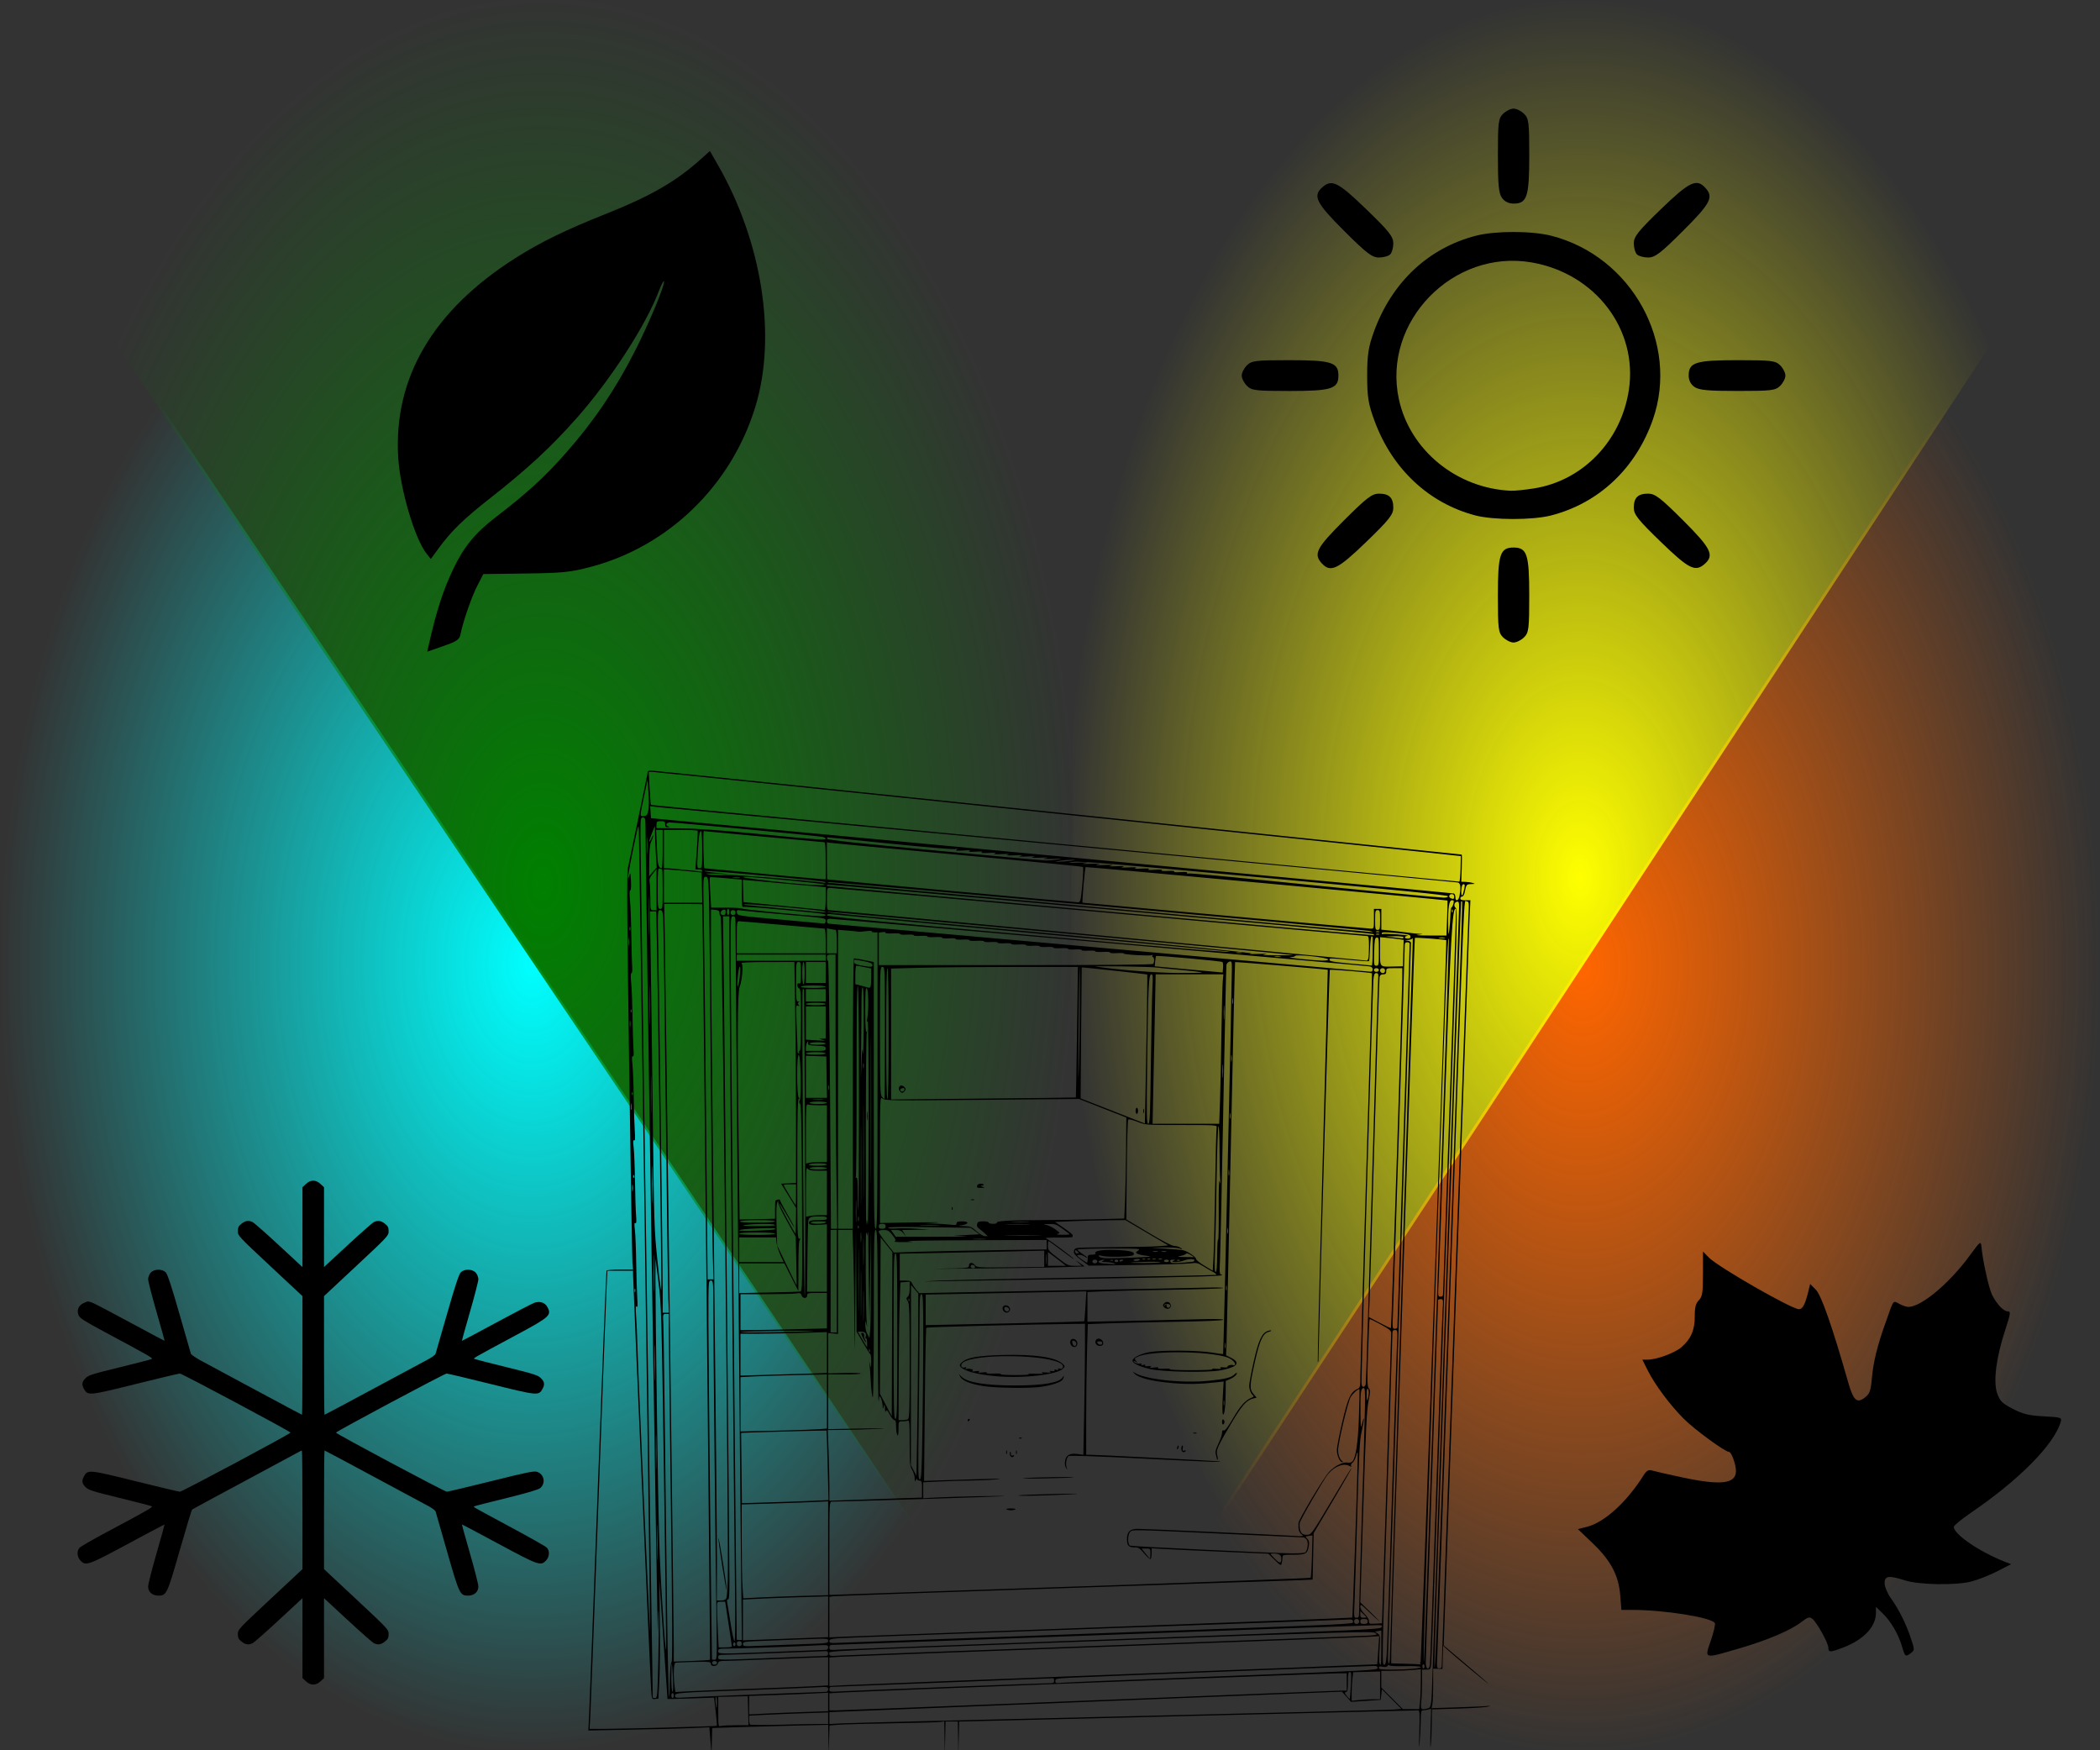 <?xml version="1.0" encoding="UTF-8" standalone="no"?>
<svg
   xmlns:dc="http://purl.org/dc/elements/1.1/"
   xmlns:cc="http://creativecommons.org/ns#"
   xmlns:rdf="http://www.w3.org/1999/02/22-rdf-syntax-ns#"
   xmlns:svg="http://www.w3.org/2000/svg"
   xmlns="http://www.w3.org/2000/svg"
   xmlns:xlink="http://www.w3.org/1999/xlink"
   xmlns:sodipodi="http://sodipodi.sourceforge.net/DTD/sodipodi-0.dtd"
   xmlns:inkscape="http://www.inkscape.org/namespaces/inkscape"
   width="300mm"
   height="250mm"
   viewBox="0 0 300 250"
   version="1.1"
   id="svg1104"
   sodipodi:docname="HouseQMicroweather.svg"
   inkscape:version="1.0.2 (e86c8708, 2021-01-15)">
  <rect x="0" y="0" width="300" height="250" fill="#333333" stroke="none"/>
  <defs
     id="defs1098">
    <linearGradient
       inkscape:collect="always"
       id="linearGradient3777">
      <stop
         style="stop-color:#ff6600;stop-opacity:1;"
         offset="0"
         id="stop3773" />
      <stop
         style="stop-color:#ff6600;stop-opacity:0;"
         offset="1"
         id="stop3775" />
    </linearGradient>
    <linearGradient
       inkscape:collect="always"
       id="linearGradient3751">
      <stop
         style="stop-color:#00ffff;stop-opacity:1;"
         offset="0"
         id="stop3747" />
      <stop
         style="stop-color:#00ffff;stop-opacity:0;"
         offset="1"
         id="stop3749" />
    </linearGradient>
    <linearGradient
       inkscape:collect="always"
       id="linearGradient3741">
      <stop
         style="stop-color:#008000;stop-opacity:1;"
         offset="0"
         id="stop3737" />
      <stop
         style="stop-color:#008000;stop-opacity:0;"
         offset="1"
         id="stop3739" />
    </linearGradient>
    <linearGradient
       inkscape:collect="always"
       id="linearGradient3733">
      <stop
         style="stop-color:#ffff00;stop-opacity:1;"
         offset="0"
         id="stop3729" />
      <stop
         style="stop-color:#ffff00;stop-opacity:0;"
         offset="1"
         id="stop3731" />
    </linearGradient>
    <radialGradient
       inkscape:collect="always"
       xlink:href="#linearGradient3733"
       id="radialGradient3735"
       cx="225.708"
       cy="125.333"
       fx="225.708"
       fy="125.333"
       r="73.724"
       gradientTransform="matrix(1,0,0,1.702,0,-88.006)"
       gradientUnits="userSpaceOnUse" />
    <radialGradient
       inkscape:collect="always"
       xlink:href="#linearGradient3741"
       id="radialGradient3745"
       cx="77.485"
       cy="126.244"
       fx="77.485"
       fy="126.244"
       r="76.729"
       gradientTransform="matrix(1,0,0,1.655,0,-82.712)"
       gradientUnits="userSpaceOnUse" />
    <radialGradient
       inkscape:collect="always"
       xlink:href="#linearGradient3751"
       id="radialGradient3753"
       cx="75.973"
       cy="137.583"
       fx="75.973"
       fy="137.583"
       r="75.973"
       gradientTransform="matrix(1,0,0,1.483,0,-66.396)"
       gradientUnits="userSpaceOnUse" />
    <radialGradient
       inkscape:collect="always"
       xlink:href="#linearGradient3777"
       id="radialGradient3779"
       cx="226.086"
       cy="138.184"
       fx="226.086"
       fy="138.184"
       r="74.083"
       gradientTransform="matrix(1,0,0,1.52,0,-71.918)"
       gradientUnits="userSpaceOnUse" />
  </defs>
  <sodipodi:namedview
     id="base"
     pagecolor="#ffffff"
     bordercolor="#666666"
     borderopacity="1.0"
     inkscape:pageopacity="0.0"
     inkscape:pageshadow="2"
     inkscape:zoom="0.37400601"
     inkscape:cx="356.16399"
     inkscape:cy="399.76838"
     inkscape:document-units="mm"
     inkscape:current-layer="layer1"
     inkscape:document-rotation="0"
     showgrid="false"
     inkscape:snap-global="false"
     inkscape:window-width="1440"
     inkscape:window-height="779"
     inkscape:window-x="0"
     inkscape:window-y="25"
     inkscape:window-maximized="1" />
  <g
     inkscape:label="Layer 1"
     inkscape:groupmode="layer"
     id="layer1">
    <path
       style="fill:url(#radialGradient3753);stroke:none;stroke-width:0.265px;stroke-linecap:butt;stroke-linejoin:miter;stroke-opacity:1;fill-opacity:1"
       d="M 0,250.22 0.756,24.946 151.946,249.464 Z"
       id="path1136" />
    <path
       style="fill:url(#radialGradient3745);fill-opacity:1;stroke:none;stroke-width:0.265px;stroke-linecap:butt;stroke-linejoin:miter;stroke-opacity:0.316"
       d="M 0.756,25.702 V -0.756 L 154.214,0.756 l 0,252.488 z"
       id="path1138"
       sodipodi:nodetypes="ccccc" />
    <path
       style="fill:url(#radialGradient3779);stroke:none;stroke-width:0.261px;stroke-linecap:butt;stroke-linejoin:miter;stroke-opacity:1;fill-opacity:1"
       d="M 300.169,250.824 299.431,25.545 152.003,250.068 Z"
       id="path1136-0" />
    <path
       style="fill:url(#radialGradient3735);fill-opacity:1;stroke:none;stroke-width:0.263px;stroke-linecap:butt;stroke-linejoin:miter;stroke-opacity:1"
       d="M 299.431,26.301 V -0.158 H 154.207 L 151.984,250.824 Z"
       id="path1138-6"
       sodipodi:nodetypes="ccccc" />
    <path
       style="fill:#000000;stroke-width:0.165"
       d="m 43.71,240.149 -0.5,-0.465 v -5.703 -5.703 l -3.376,3.126 c -1.857,1.719 -3.544,3.205 -3.749,3.302 -0.582,0.275 -1.009,0.211 -1.579,-0.236 -0.431,-0.337 -0.526,-0.531 -0.526,-1.068 0,-0.646 0.071,-0.722 4.615,-4.965 l 4.615,-4.309 v -8.475 c 0,-4.661 -0.037,-8.475 -0.083,-8.475 -0.046,0 -0.449,0.206 -0.897,0.457 -0.448,0.251 -3.93,2.126 -7.737,4.166 -3.807,2.04 -6.979,3.753 -7.048,3.808 -0.069,0.055 -0.864,2.676 -1.766,5.825 -1.804,6.297 -1.887,6.474 -3.057,6.474 -0.863,0 -1.461,-0.53 -1.461,-1.294 0,-0.313 0.536,-2.429 1.191,-4.701 0.655,-2.272 1.174,-4.145 1.154,-4.161 -0.021,-0.017 -2.377,1.23 -5.237,2.77 -5.71,3.075 -6.027,3.185 -6.787,2.361 -0.486,-0.526 -0.535,-1.362 -0.106,-1.82 0.165,-0.176 1.876,-1.161 3.803,-2.189 6.203,-3.309 6.728,-3.612 6.475,-3.737 -0.13,-0.064 -2.198,-0.597 -4.595,-1.185 -3.863,-0.946 -4.412,-1.121 -4.829,-1.536 -0.53,-0.528 -0.584,-0.911 -0.219,-1.568 0.529,-0.953 0.711,-0.935 7.345,0.715 3.329,0.828 6.185,1.505 6.347,1.505 0.313,0 15.798,-8.273 15.798,-8.44 0,-0.165 -15.494,-8.438 -15.803,-8.438 -0.159,0 -3.013,0.677 -6.342,1.505 -6.633,1.65 -6.816,1.667 -7.345,0.715 -0.365,-0.657 -0.311,-1.04 0.219,-1.568 0.417,-0.415 0.966,-0.589 4.829,-1.536 2.397,-0.587 4.465,-1.12 4.595,-1.185 0.252,-0.125 -0.128,-0.344 -6.586,-3.808 -2.94,-1.577 -3.654,-2.027 -3.826,-2.415 -0.327,-0.736 -0.042,-1.437 0.728,-1.789 0.614,-0.281 0.651,-0.28 1.365,0.025 0.403,0.172 2.848,1.459 5.433,2.858 2.585,1.4 4.717,2.531 4.738,2.515 0.021,-0.017 -0.499,-1.889 -1.154,-4.161 -0.655,-2.272 -1.191,-4.354 -1.191,-4.628 0,-0.273 0.159,-0.685 0.354,-0.916 0.476,-0.564 1.632,-0.597 2.165,-0.061 0.252,0.253 0.817,1.965 1.933,5.851 0.867,3.021 1.612,5.615 1.657,5.763 0.044,0.148 0.746,0.624 1.558,1.057 0.813,0.433 4.354,2.335 7.869,4.228 3.515,1.893 6.419,3.441 6.452,3.441 0.034,0 0.061,-3.814 0.061,-8.475 v -8.475 l -4.615,-4.309 c -4.544,-4.243 -4.615,-4.319 -4.615,-4.965 0,-0.537 0.095,-0.731 0.526,-1.068 0.57,-0.447 0.997,-0.511 1.579,-0.236 0.205,0.097 1.892,1.583 3.749,3.302 l 3.376,3.126 v -5.703 -5.703 l 0.5,-0.465 c 0.672,-0.626 1.406,-0.626 2.077,0 l 0.5,0.465 v 5.703 5.703 l 3.376,-3.126 c 1.857,-1.719 3.544,-3.205 3.749,-3.302 0.582,-0.275 1.009,-0.211 1.579,0.236 0.431,0.337 0.526,0.531 0.526,1.068 0,0.646 -0.071,0.722 -4.615,4.965 l -4.615,4.309 v 8.475 c 0,4.661 0.032,8.475 0.072,8.475 0.039,0 3.174,-1.67 6.965,-3.711 3.792,-2.041 7.327,-3.94 7.857,-4.221 0.53,-0.28 1,-0.635 1.046,-0.787 0.045,-0.153 0.792,-2.749 1.659,-5.77 1.115,-3.886 1.68,-5.598 1.933,-5.851 0.533,-0.536 1.688,-0.503 2.165,0.061 0.195,0.231 0.354,0.643 0.354,0.916 0,0.273 -0.536,2.355 -1.191,4.628 -0.655,2.272 -1.174,4.146 -1.154,4.164 0.021,0.018 2.229,-1.154 4.909,-2.604 2.679,-1.45 5.135,-2.725 5.458,-2.832 0.766,-0.255 1.477,-0.03 1.811,0.573 0.67,1.208 0.416,1.442 -4.349,4.003 -6.825,3.669 -6.283,3.348 -5.904,3.494 0.184,0.071 2.257,0.601 4.607,1.179 3.783,0.93 4.327,1.104 4.743,1.519 0.53,0.529 0.584,0.912 0.219,1.569 -0.529,0.953 -0.711,0.935 -7.345,-0.715 -3.329,-0.828 -6.182,-1.505 -6.341,-1.505 -0.295,0 -15.804,8.278 -15.804,8.436 0,0.17 15.518,8.441 15.832,8.438 0.176,-0.001 3.033,-0.678 6.348,-1.504 5.176,-1.289 6.1,-1.477 6.543,-1.333 1.022,0.332 1.274,1.624 0.454,2.325 -0.25,0.214 -1.804,0.676 -4.649,1.381 -5.285,1.311 -4.934,1.21 -4.76,1.366 0.08,0.072 2.376,1.325 5.102,2.785 2.726,1.46 5.091,2.799 5.256,2.976 0.429,0.461 0.38,1.296 -0.106,1.822 -0.761,0.825 -1.079,0.714 -6.788,-2.363 -2.859,-1.541 -5.215,-2.788 -5.236,-2.77 -0.021,0.018 0.499,1.891 1.154,4.163 0.655,2.272 1.191,4.387 1.191,4.701 0,0.764 -0.598,1.294 -1.461,1.294 -1.166,0 -1.26,-0.195 -2.992,-6.241 -0.866,-3.021 -1.611,-5.618 -1.656,-5.77 -0.045,-0.153 -0.516,-0.507 -1.046,-0.787 -0.53,-0.28 -4.065,-2.18 -7.857,-4.221 -3.792,-2.041 -6.926,-3.711 -6.965,-3.711 -0.039,0 -0.072,3.814 -0.072,8.475 v 8.475 l 4.615,4.309 c 4.544,4.243 4.615,4.319 4.615,4.965 0,0.537 -0.095,0.731 -0.526,1.068 -0.57,0.447 -0.997,0.511 -1.579,0.236 -0.205,-0.097 -1.892,-1.583 -3.749,-3.302 l -3.376,-3.126 v 5.703 5.703 l -0.5,0.465 c -0.341,0.318 -0.671,0.465 -1.039,0.465 -0.368,0 -0.698,-0.148 -1.039,-0.465 z"
       id="path1801" />
    <path
       style="fill:#000000;stroke-width:0.322"
       d="m 61.221,92.251 c 1.091,-4.884 2.06,-7.896 3.543,-11.007 1.484,-3.115 3.112,-5.105 5.985,-7.318 4.668,-3.594 7.002,-5.728 10.09,-9.222 3.973,-4.496 7.076,-9.073 9.858,-14.539 2.09,-4.109 4.418,-9.732 4.141,-10.003 -0.069,-0.068 -0.387,0.56 -0.705,1.395 -1.873,4.907 -6.856,12.62 -11.691,18.096 -3.65,4.134 -7.079,7.316 -12.284,11.397 -3.935,3.085 -5.638,4.736 -7.494,7.268 L 61.543,79.845 60.961,79.113 C 59.251,76.96 57.163,69.89 56.887,65.316 56.199,53.925 61.908,44.265 73.745,36.79 c 3.566,-2.252 7.091,-3.965 12.997,-6.315 6.204,-2.469 9.824,-4.559 13.313,-7.686 l 1.36,-1.219 1.156,2.016 c 6.301,10.989 8.392,24.37 5.374,34.393 -3.4,11.295 -12.404,20.07 -23.601,23.002 -2.896,0.758 -3.935,0.863 -9.279,0.935 l -6.018,0.081 -0.872,1.691 c -0.816,1.582 -2.025,5.087 -2.406,6.974 -0.141,0.696 -0.537,0.959 -2.45,1.624 l -2.283,0.793 z"
       id="path1799" />
    <path
       style="fill:#000000;stroke-width:0.37"
       d="m 214.729,91.039 c -0.677,-0.665 -0.747,-1.222 -0.747,-5.968 0,-5.897 0.316,-6.864 2.241,-6.864 1.925,0 2.241,0.967 2.241,6.864 0,4.746 -0.07,5.303 -0.747,5.968 -0.411,0.403 -1.083,0.733 -1.494,0.733 -0.411,0 -1.083,-0.33 -1.494,-0.733 z M 188.834,80.47 c -1.231,-1.335 -0.779,-2.208 3.187,-6.165 3.21,-3.203 3.987,-3.796 4.966,-3.796 1.47,0 2.058,0.576 2.058,2.02 0,0.962 -0.605,1.724 -3.867,4.876 -4.074,3.936 -5.089,4.427 -6.344,3.065 z m 48.432,-3.065 c -3.262,-3.152 -3.867,-3.914 -3.867,-4.876 0,-1.444 0.587,-2.02 2.058,-2.02 0.98,0 1.756,0.594 4.966,3.796 4.01,4 4.509,4.997 3.122,6.229 -1.36,1.208 -2.249,0.765 -6.28,-3.129 z M 210.724,73.611 c -6.603,-1.746 -11.802,-6.609 -14.326,-13.398 -0.927,-2.493 -1.087,-3.459 -1.087,-6.557 0,-2.988 0.173,-4.11 0.975,-6.314 2.564,-7.047 7.784,-11.94 14.598,-13.682 2.76,-0.706 7.946,-0.698 10.738,0.015 11.486,2.937 18.329,15.35 14.49,26.286 -2.443,6.958 -7.729,11.924 -14.55,13.668 -2.653,0.678 -8.238,0.669 -10.837,-0.018 z m 8.432,-3.852 c 6.973,-1.111 12.437,-6.784 13.538,-14.057 1.308,-8.633 -4.763,-16.618 -13.845,-18.212 -11.253,-1.974 -21.405,8.455 -19.01,19.527 1.576,7.289 8.257,12.746 16.01,13.079 0.513,0.022 2.001,-0.13 3.307,-0.338 z M 178.134,55.111 c -0.411,-0.403 -0.747,-1.063 -0.747,-1.466 0,-0.403 0.336,-1.063 0.747,-1.466 0.677,-0.665 1.245,-0.733 6.078,-0.733 6.006,0 6.991,0.31 6.991,2.2 0,1.89 -0.985,2.2 -6.991,2.2 -4.834,0 -5.401,-0.068 -6.078,-0.733 z m 63.938,0.163 c -0.532,-0.366 -0.83,-0.951 -0.83,-1.629 0,-1.89 0.985,-2.2 6.991,-2.2 4.834,0 5.401,0.068 6.078,0.733 0.411,0.403 0.747,1.063 0.747,1.466 0,0.403 -0.336,1.063 -0.747,1.466 -0.677,0.665 -1.245,0.733 -6.078,0.733 -4.221,0 -5.504,-0.119 -6.161,-0.571 z M 192.021,32.984 c -4.01,-4 -4.509,-4.997 -3.122,-6.229 1.36,-1.208 2.249,-0.765 6.279,3.129 3.262,3.152 3.867,3.914 3.867,4.876 0,0.627 -0.202,1.338 -0.448,1.58 -0.246,0.242 -0.971,0.44 -1.609,0.44 -0.98,0 -1.756,-0.594 -4.966,-3.796 z m 41.827,3.356 c -0.246,-0.242 -0.448,-0.953 -0.448,-1.58 0,-0.962 0.605,-1.724 3.867,-4.876 4.074,-3.936 5.089,-4.427 6.344,-3.065 1.231,1.335 0.779,2.208 -3.187,6.165 -3.21,3.203 -3.987,3.796 -4.966,3.796 -0.639,0 -1.363,-0.198 -1.609,-0.44 z M 214.564,28.266 c -0.46,-0.645 -0.581,-1.905 -0.581,-6.049 0,-4.746 0.07,-5.303 0.747,-5.968 0.411,-0.403 1.083,-0.733 1.494,-0.733 0.411,0 1.083,0.33 1.494,0.733 0.677,0.665 0.747,1.222 0.747,5.968 0,5.897 -0.316,6.864 -2.241,6.864 -0.691,0 -1.287,-0.293 -1.659,-0.815 z"
       id="path1797" />
    <path
       style="fill:#000000;stroke-width:0.311"
       d="m 244.407,234.331 c 0.415,-1.211 0.672,-2.338 0.571,-2.504 -0.488,-0.801 -7.23,-1.876 -11.771,-1.877 l -1.579,-2.6e-4 -0.161,-2.039 c -0.228,-2.882 -1.332,-4.983 -3.921,-7.462 l -2.128,-2.037 1.321,-0.338 c 2.475,-0.632 5.682,-3.558 8.058,-7.349 0.42,-0.67 0.711,-0.837 1.199,-0.687 0.354,0.109 2.243,0.541 4.197,0.96 5.661,1.214 7.8,0.968 7.8,-0.899 0,-0.949 -0.653,-2.721 -1.002,-2.721 -0.566,0 -4.945,-3.211 -6.467,-4.741 -1.992,-2.003 -4.127,-4.875 -5.158,-6.937 l -0.744,-1.489 h 0.721 c 1.301,0 3.874,-0.94 4.846,-1.769 1.367,-1.167 1.939,-2.488 1.922,-4.433 -0.012,-1.259 0.135,-1.839 0.578,-2.288 0.506,-0.514 0.593,-1.064 0.593,-3.779 v -3.178 l 0.849,0.862 c 1.349,1.369 11.825,7.374 12.865,7.374 0.528,0 0.864,-0.634 1.329,-2.508 l 0.273,-1.097 0.817,0.828 c 0.774,0.784 2.361,5.323 4.55,13.008 0.798,2.805 1.272,3.275 2.422,2.405 0.724,-0.547 0.861,-0.924 1.031,-2.824 0.206,-2.303 0.759,-4.541 1.962,-7.932 1.199,-3.38 1.016,-3.135 1.957,-2.637 0.455,0.241 1.036,0.436 1.291,0.433 1.862,-0.02 5.848,-3.356 8.76,-7.332 1.528,-2.086 1.592,-2.134 1.674,-1.254 0.184,1.971 1.061,5.935 1.516,6.849 0.662,1.331 1.653,2.374 2.255,2.374 0.439,0 0.389,0.354 -0.376,2.673 -1.286,3.901 -1.725,7.334 -1.151,9.007 0.384,1.12 0.714,1.451 2.241,2.242 1.45,0.751 2.289,0.954 4.41,1.067 2.498,0.133 2.611,0.17 2.425,0.805 -0.949,3.239 -5.935,8.276 -12.873,13.004 -1.317,0.897 -2.394,1.79 -2.394,1.984 0,1.052 3.654,3.551 7.259,4.964 l 0.927,0.363 -2.008,1.026 c -1.104,0.564 -2.772,1.22 -3.707,1.456 -2.219,0.562 -7.416,0.473 -9.422,-0.162 -2.363,-0.748 -2.935,-0.67 -2.935,0.398 0,0.491 0.405,1.461 0.901,2.156 1.158,1.622 2.116,3.536 2.843,5.68 0.549,1.62 0.551,1.727 0.039,2.121 -0.794,0.612 -0.869,0.56 -1.289,-0.897 -0.507,-1.756 -1.595,-3.623 -2.775,-4.761 l -0.954,-0.921 v 0.858 c 0,1.963 -1.735,3.813 -4.619,4.925 -1.926,0.743 -2.177,0.749 -2.18,0.055 -0.004,-0.66 -1.598,-3.551 -2.271,-4.118 -0.4,-0.337 -0.649,-0.271 -1.518,0.401 -1.589,1.23 -4.829,2.613 -8.923,3.809 -5.177,1.512 -4.996,1.562 -4.077,-1.12 z"
       id="path1795" />
    <path
       style="fill:#000000;stroke-width:0.176"
       d="m 101.487,248.639 -0.151,-1.921 -2.495,0.11 c -1.372,0.061 -5.262,0.163 -8.644,0.228 l -6.149,0.118 0.117,-2.364 c 0.064,-1.3 0.628,-16.042 1.252,-32.761 0.624,-16.718 1.18,-30.47 1.236,-30.559 0.055,-0.09 0.93,-0.163 1.944,-0.163 h 1.843 l -0.088,-0.926 c -0.048,-0.509 -0.261,-13.18 -0.473,-28.156 -0.31,-21.916 -0.343,-27.441 -0.168,-28.31 0.12,-0.594 0.808,-3.903 1.53,-7.353 0.722,-3.45 1.313,-6.327 1.313,-6.394 0,-0.067 0.218,-0.122 0.485,-0.122 0.267,-2e-5 26.408,2.699 58.091,5.997 31.683,3.299 57.64,5.997 57.682,5.997 0.042,0 0.046,0.873 0.01,1.94 l -0.066,1.94 0.593,0.018 c 0.326,0.01 0.791,0.081 1.034,0.159 0.396,0.127 0.375,0.143 -0.209,0.159 -0.68,0.018 -0.706,0.052 -0.939,1.208 -0.065,0.324 -0.225,0.573 -0.366,0.573 -0.138,0 -0.251,0.119 -0.251,0.265 0,0.192 0.198,0.265 0.72,0.265 h 0.72 l -0.112,2.337 c -0.086,1.795 -3.441,96.075 -3.655,102.7 l -0.045,1.408 3.033,2.56 c 1.668,1.408 3.174,2.712 3.347,2.898 0.36,0.386 -5.037,-4.092 -5.896,-4.893 l -0.566,-0.528 -0.051,1.659 -0.051,1.659 -0.661,-0.02 -0.661,-0.02 v 2.247 c 0,1.236 -0.051,2.504 -0.114,2.819 l -0.114,0.572 3.863,-0.122 c 2.124,-0.067 4.021,-0.156 4.215,-0.198 l 0.353,-0.076 -0.353,0.168 c -0.194,0.092 -2.079,0.221 -4.189,0.285 l -3.836,0.117 -0.022,1.965 c -0.012,1.081 -0.079,2.52 -0.149,3.2 -0.07,0.679 -0.087,-0.227 -0.037,-2.012 l 0.09,-3.247 -0.426,0.114 c -0.234,0.063 -0.565,0.115 -0.734,0.116 -0.269,0.002 -0.311,0.202 -0.327,1.546 -0.01,0.849 -0.08,2.258 -0.156,3.131 -0.092,1.065 -0.107,0.557 -0.044,-1.543 0.077,-2.603 0.051,-3.131 -0.153,-3.13 -0.135,3.5e-4 -14.692,0.357 -32.348,0.793 -17.657,0.436 -32.358,0.793 -32.671,0.793 l -0.568,6.4e-4 -0.055,2.337 -0.055,2.337 -0.038,-2.337 -0.038,-2.337 h -0.877 -0.877 l -0.055,2.337 -0.055,2.337 -0.038,-2.351 -0.038,-2.351 -0.485,0.092 c -0.267,0.051 -3.382,0.138 -6.923,0.195 -3.541,0.057 -7.011,0.15 -7.712,0.207 l -1.273,0.104 -0.056,2.052 -0.056,2.052 -0.038,-2.098 -0.038,-2.098 -4.983,0.116 c -2.741,0.064 -6.469,0.166 -8.285,0.228 l -3.302,0.112 -0.05,1.871 -0.05,1.871 z m -6.134,-1.886 c 3.845,-0.105 7.018,-0.218 7.051,-0.251 0.033,-0.033 -0.041,-0.951 -0.166,-2.04 l -0.226,-1.98 -3.318,0.115 c -1.825,0.064 -3.327,0.095 -3.339,0.071 -0.011,-0.025 -0.277,-3.855 -0.591,-8.511 l -0.571,-8.467 0.073,5.821 c 0.04,3.201 0.008,7.011 -0.07,8.467 l -0.143,2.646 -0.468,0.054 c -0.466,0.054 -0.469,0.048 -0.575,-1.411 -0.112,-1.54 -2.576,-58.198 -2.574,-59.189 l 10e-4,-0.573 h -1.832 -1.832 l -0.114,2.249 c -0.063,1.237 -0.584,14.989 -1.159,30.559 -0.575,15.571 -1.096,29.283 -1.158,30.471 l -0.113,2.161 h 2.067 c 1.137,0 5.213,-0.086 9.058,-0.191 z m 9.813,-0.335 1.764,-0.002 -0.053,-2.073 -0.053,-2.073 -2.107,0.054 -2.107,0.054 v 2.127 c 0,2.12 0.001,2.127 0.397,2.021 0.218,-0.059 1.191,-0.107 2.161,-0.108 z m 11.686,-0.179 1.455,-4e-4 v -0.821 -0.821 l -3.484,0.117 c -1.916,0.064 -4.456,0.167 -5.644,0.229 l -2.161,0.113 v 0.562 c 0,0.309 0.059,0.625 0.132,0.703 0.073,0.077 1.958,0.091 4.189,0.03 2.231,-0.061 4.712,-0.111 5.512,-0.111 z m 43.171,-1.069 c 20.858,-0.488 38.43,-0.93 39.05,-0.984 l 1.126,-0.097 -1.391,-1.401 -1.391,-1.401 -0.088,0.756 -0.088,0.756 -2.117,0.143 -2.117,0.143 -0.652,-0.729 -0.652,-0.729 -36.61,1.463 -36.61,1.463 v 0.848 0.848 l 1.808,-0.096 c 0.994,-0.053 18.874,-0.495 39.732,-0.983 z m -45.2,-0.633 3.484,-0.117 v -1.322 -1.322 l -2.161,0.113 c -1.188,0.062 -3.728,0.165 -5.644,0.229 l -3.484,0.117 v 1.322 1.322 l 2.161,-0.113 c 1.188,-0.062 3.728,-0.165 5.644,-0.229 z m 40.966,-1.65 c 19.366,-0.776 35.524,-1.411 35.906,-1.411 h 0.695 v -1.235 -1.235 l -1.102,-0.001 c -1.381,-0.001 -68.531,2.597 -70.997,2.747 l -1.808,0.11 v 1.218 1.218 h 1.047 c 0.576,0 16.893,-0.635 36.259,-1.411 z m 47.071,0.151 c 0.062,-0.596 0.113,-1.878 0.113,-2.848 v -1.764 l -1.191,0.112 c -0.655,0.062 -1.925,0.113 -2.822,0.114 l -1.632,10e-4 v 1.187 1.187 l 1.54,1.547 1.54,1.547 h 1.169 1.169 z m 1.12,0.975 c 0.487,-0.131 0.535,-0.483 0.662,-4.918 0.053,-1.843 0.929,-27.085 1.948,-56.092 1.018,-29.007 1.852,-53.083 1.852,-53.503 1.8e-4,-0.629 -0.053,-0.752 -0.306,-0.704 -0.404,0.078 -0.502,0.644 -0.157,0.906 0.245,0.186 0.176,2.953 -0.683,27.459 -0.526,14.989 -0.994,28.244 -1.04,29.457 -0.046,1.213 -0.45,13.04 -0.897,26.282 -0.447,13.242 -0.854,24.414 -0.904,24.827 -0.087,0.719 -0.115,0.75 -0.697,0.75 h -0.607 v 1.738 c 0,0.956 -0.051,2.226 -0.113,2.822 -0.123,1.173 -0.055,1.243 0.943,0.975 z m -101.548,-0.861 c 0,-0.437 -0.06,-0.794 -0.134,-0.794 -0.073,0 -0.105,0.357 -0.07,0.794 0.035,0.437 0.095,0.794 0.134,0.794 0.039,0 0.07,-0.357 0.07,-0.794 z m 93.777,-0.441 h 0.944 l 3.5e-4,-1.984 3.5e-4,-1.984 -1.917,0.055 -1.917,0.055 -0.11,0.915 c -0.06,0.504 -0.111,1.423 -0.112,2.043 l -0.002,1.128 1.084,-0.113 c 0.596,-0.062 1.509,-0.113 2.029,-0.113 z m -3.227,-1.984 c 0.094,-1.612 0.072,-1.896 -0.152,-1.896 -0.211,0 -0.263,0.277 -0.263,1.398 0,1.139 -0.052,1.409 -0.281,1.455 -0.24,0.049 -0.224,0.13 0.108,0.551 0.214,0.272 0.409,0.47 0.433,0.441 0.024,-0.029 0.093,-0.907 0.155,-1.95 z m -98.933,-3.704 c 0.068,-3.032 0.092,-6.068 0.055,-6.747 -0.038,-0.679 -0.094,0.591 -0.126,2.822 -0.041,2.897 -1.648,-101.881 -1.764,-114.961 -0.011,-1.245 -0.043,-1.367 -0.365,-1.367 -0.337,0 -0.353,0.117 -0.35,2.602 0.002,1.973 1.726,122.907 1.755,123.119 0.003,0.024 0.156,0.044 0.338,0.044 0.316,0 0.339,-0.274 0.456,-5.512 z m 1.887,0.379 c 0.143,-0.089 0.117,-6.168 -0.097,-22.673 -0.161,-12.404 -0.291,-23.564 -0.289,-24.801 l 0.004,-2.249 h -0.432 c -0.43,0 -0.432,0.007 -0.354,1.455 0.043,0.8 0.202,12.726 0.353,26.502 0.254,23.143 0.442,31.176 0.571,24.437 0.031,-1.628 0.12,-2.594 0.245,-2.671 z m 0.323,4.781 c 0,-0.194 -0.079,-0.353 -0.176,-0.353 -0.097,0 -0.176,0.159 -0.176,0.353 0,0.194 0.079,0.353 0.176,0.353 0.097,0 0.176,-0.159 0.176,-0.353 z m 12.448,-0.184 c 4.955,-0.19 9.142,-0.345 9.305,-0.345 0.183,0 0.296,-0.141 0.296,-0.372 0,-0.362 -0.05,-0.369 -1.896,-0.262 -1.043,0.061 -5.151,0.227 -9.128,0.37 -10.559,0.38 -10.848,0.402 -10.848,0.813 0,0.318 0.105,0.333 1.632,0.24 0.897,-0.054 5.686,-0.255 10.64,-0.445 z M 96.134,239.668 c -0.055,-1.091 -0.129,-2.017 -0.164,-2.058 -0.035,-0.04 -0.064,0.853 -0.064,1.984 0,1.152 0.072,2.058 0.164,2.058 0.097,0 0.123,-0.806 0.064,-1.984 z m 11.237,1.542 c 3.929,-0.142 7.997,-0.307 9.04,-0.368 l 1.896,-0.11 v -2.009 -2.009 l -0.661,0.003 c -0.364,0.001 -3.519,0.119 -7.011,0.261 -3.493,0.142 -6.718,0.26 -7.167,0.262 -0.667,0.003 -0.834,0.068 -0.91,0.356 -0.121,0.464 -1.007,0.502 -1.007,0.044 1.8e-4,-0.281 -0.213,-0.304 -2.425,-0.258 -1.334,0.028 -2.525,0.085 -2.646,0.127 -0.244,0.084 -0.302,1.911 -0.106,3.339 l 0.114,0.832 1.87,-0.106 c 1.029,-0.058 5.085,-0.222 9.014,-0.364 z m 28.446,-0.27 c 7.448,-0.287 13.818,-0.522 14.155,-0.522 0.496,0 0.614,-0.068 0.614,-0.353 0,-0.194 -0.059,-0.353 -0.132,-0.352 -0.073,3.5e-4 -7.197,0.278 -15.831,0.617 -8.634,0.339 -15.798,0.616 -15.919,0.617 -0.121,3.6e-4 -0.22,0.166 -0.22,0.368 0,0.357 0.057,0.364 1.896,0.258 1.043,-0.06 7.99,-0.345 15.438,-0.632 z m 23.941,-1.772 c 20.324,-0.783 36.965,-1.438 36.981,-1.454 0.015,-0.017 0.086,-0.927 0.156,-2.022 l 0.128,-1.992 -1.567,0.103 c -0.862,0.057 -17.799,0.694 -37.638,1.418 -19.839,0.723 -36.806,1.363 -37.703,1.421 l -1.632,0.106 v 2.036 2.036 l 2.161,-0.113 c 1.188,-0.062 18.79,-0.754 39.114,-1.537 z m 15.038,0.246 c 20.648,-0.787 22.005,-0.858 22.005,-1.152 0,-0.215 -0.136,-0.313 -0.431,-0.313 -0.798,0 -41.263,1.569 -43.446,1.685 -2.004,0.106 -2.161,0.14 -2.161,0.467 0,0.323 0.085,0.344 1.014,0.252 0.558,-0.055 10.916,-0.477 23.019,-0.939 z m 26.988,-1.051 c 2.006,-0.189 1.342,-0.438 -1.015,-0.38 -1.355,0.033 -2.234,-0.014 -2.28,-0.122 -0.042,-0.1 -0.148,-0.07 -0.246,0.07 -0.117,0.167 -0.348,0.211 -0.719,0.137 -0.414,-0.083 -0.547,-0.046 -0.547,0.151 0,0.212 0.332,0.26 1.808,0.259 0.994,-7e-4 2.344,-0.052 2.999,-0.114 z m 1.72,-0.316 c 0,-0.393 -0.276,-0.471 -0.305,-0.086 -0.014,0.187 0.049,0.341 0.14,0.341 0.091,0 0.165,-0.114 0.165,-0.254 z m 0.775,-0.319 c 0.047,-0.315 0.448,-11.448 0.892,-24.739 0.444,-13.291 0.855,-24.899 0.914,-25.797 0.104,-1.578 0.095,-1.632 -0.266,-1.632 -0.206,0 -0.374,0.059 -0.374,0.132 -1.7e-4,0.073 -0.397,11.562 -0.881,25.532 -0.485,13.97 -0.881,25.777 -0.881,26.238 -5.3e-4,1.004 0.458,1.206 0.598,0.265 z m 1.695,-0.065 c 0,-0.968 3.668,-104.07 3.794,-106.651 0.105,-2.151 0.095,-2.249 -0.235,-2.249 -0.442,0 -0.233,-4.944 -2.323,54.945 -0.961,27.552 -1.799,51.106 -1.861,52.343 -0.11,2.2 -0.105,2.249 0.256,2.249 0.306,0 0.369,-0.108 0.369,-0.638 z m 1.068,-54.232 c 1.06,-30.004 1.888,-54.592 1.841,-54.64 -0.048,-0.048 -0.117,-0.053 -0.154,-0.013 -0.07,0.076 -3.827,106.772 -3.818,108.45 0.023,4.531 0.464,-6.582 2.131,-53.797 z m -104.608,54.077 c 0,-0.147 -0.157,-0.265 -0.353,-0.265 -0.196,0 -0.353,0.118 -0.353,0.265 0,0.147 0.157,0.265 0.353,0.265 0.196,0 0.353,-0.118 0.353,-0.265 z m 94.897,-2.18 v -2.445 l -0.449,0.086 -0.449,0.086 0.384,0.269 c 0.368,0.258 0.379,0.348 0.263,2.184 -0.109,1.719 -0.067,2.265 0.173,2.265 0.043,0 0.078,-1.1 0.078,-2.445 z m 0.777,0.813 c 0.057,-0.897 0.381,-10.601 0.72,-21.564 0.339,-10.963 0.666,-20.984 0.728,-22.269 0.11,-2.299 0.106,-2.337 -0.262,-2.337 -0.29,0 -0.374,0.109 -0.375,0.485 -3.5e-4,0.267 -0.317,10.328 -0.704,22.357 -0.805,25.023 -0.804,24.959 -0.458,24.959 0.188,0 0.273,-0.396 0.352,-1.632 z m 4.789,1.47 c -0.055,-0.089 -0.036,-0.188 0.042,-0.22 0.104,-0.043 3.766,-102.943 3.669,-103.095 -0.061,-0.095 -4.394,-0.418 -4.479,-0.334 -0.099,0.099 -3.361,98.662 -3.378,102.085 l -0.008,1.538 2.073,0.056 c 1.14,0.031 2.097,0.073 2.127,0.094 0.03,0.021 0.01,-0.035 -0.045,-0.123 z m -4.331,-1.094 c 0,-1.068 3.091,-97.819 3.229,-101.05 0.039,-0.922 0.036,-1.576 -0.006,-1.455 -0.043,0.121 -0.329,0.232 -0.636,0.247 -0.533,0.025 -0.537,0.03 -0.073,0.1 0.267,0.04 0.485,0.177 0.485,0.302 0,0.874 -3.175,99.381 -3.253,100.951 -0.064,1.277 -0.036,1.984 0.078,1.984 0.099,0 0.177,-0.474 0.177,-1.079 z m -97.138,0.55 c 0.061,-0.067 -1.034,-107.69 -1.098,-107.906 -0.007,-0.024 -1.234,-0.044 -2.726,-0.044 h -2.713 l 0.077,4.189 c 0.105,5.706 1.292,99.476 1.292,102.005 l -3.6e-4,2.02 2.544,-0.088 c 1.399,-0.049 2.58,-0.128 2.625,-0.176 z M 205.271,185.737 c 0.973,-28.183 1.743,-51.4 1.71,-51.594 -0.166,-0.977 -0.423,5.716 -1.979,51.594 -1.563,46.085 -1.75,52.221 -1.568,51.506 0.037,-0.146 0.864,-23.323 1.837,-51.506 z m -102.93,44.67 c -0.14,-9.257 -0.439,-39.009 -0.439,-43.656 0,-3.719 -0.011,-3.836 -0.353,-3.836 -0.346,0 -0.353,0.115 -0.345,6.13 0.006,4.811 0.463,47.793 0.51,47.978 0.006,0.024 0.172,0.044 0.369,0.044 0.355,0 0.357,-0.052 0.257,-6.659 z m 8.292,6.393 c 3.493,-0.142 6.648,-0.26 7.011,-0.261 0.543,-0.002 0.661,-0.066 0.661,-0.355 0,-0.22 -0.117,-0.352 -0.309,-0.35 -0.17,0.002 -3.206,0.119 -6.747,0.261 -3.541,0.142 -6.934,0.26 -7.541,0.261 -0.984,0.003 -1.102,0.041 -1.102,0.356 0,0.433 -0.365,0.429 8.026,0.088 z M 94.846,210.167 c -0.339,-22.652 -0.371,-23.776 -0.773,-26.987 l -0.419,-3.351 -0.02,2.734 c -0.011,1.504 0.095,10.791 0.234,20.637 0.222,15.674 0.315,18.892 0.748,25.841 0.307,4.931 0.511,7.336 0.538,6.35 0.025,-0.873 -0.115,-12.224 -0.31,-25.224 z m 63.324,24.866 c 20.033,-0.728 36.928,-1.37 37.543,-1.425 1.069,-0.097 1.102,-0.113 0.731,-0.373 -0.352,-0.246 -3.848,-0.145 -37.191,1.076 -43.676,1.599 -40.771,1.463 -40.771,1.914 0,0.326 0.093,0.339 1.632,0.239 0.897,-0.059 18.023,-0.702 38.056,-1.431 z m -46.919,0.887 c 3.541,-0.142 6.577,-0.26 6.747,-0.261 0.193,-0.002 0.309,-0.139 0.309,-0.366 0,-0.349 -0.068,-0.359 -1.896,-0.26 -2.814,0.152 -11.054,0.445 -12.524,0.445 -1.161,1.7e-4 -1.279,0.033 -1.279,0.353 0,0.438 -0.065,0.437 8.643,0.088 z m 48.303,-1.794 c 34.944,-1.278 37.643,-1.399 37.798,-1.687 0.147,-0.275 0.078,-0.311 -0.594,-0.311 -0.418,0 -18.045,0.635 -39.171,1.411 -21.126,0.776 -38.567,1.411 -38.757,1.411 -0.236,0 -0.346,0.12 -0.346,0.379 0,0.369 0.046,0.377 1.72,0.276 0.946,-0.057 18.654,-0.722 39.351,-1.479 z m -55.003,1.044 c 0.001,-0.073 -0.213,-1.541 -0.477,-3.263 l -0.479,-3.131 h -0.581 c -0.578,0 -0.581,0.006 -0.581,0.854 0,0.47 0.052,1.938 0.116,3.263 l 0.116,2.409 h 0.943 c 0.519,0 0.944,-0.059 0.945,-0.132 z m 0.527,-0.309 c 0,-0.146 -0.079,-0.265 -0.176,-0.265 -0.097,0 -0.176,0.119 -0.176,0.265 0,0.146 0.079,0.265 0.176,0.265 0.097,0 0.176,-0.119 0.176,-0.265 z m 0.882,-0.088 c 0,-0.235 -0.118,-0.353 -0.353,-0.353 -0.235,0 -0.353,0.118 -0.353,0.353 0,0.235 0.118,0.353 0.353,0.353 0.235,0 0.353,-0.118 0.353,-0.353 z m 8.864,0.065 c 3.328,-0.112 3.484,-0.133 3.484,-0.47 0,-0.343 -0.079,-0.35 -2.866,-0.24 -1.576,0.062 -4.315,0.166 -6.085,0.23 -3.06,0.111 -3.219,0.134 -3.219,0.469 0,0.341 0.082,0.349 2.602,0.24 1.431,-0.061 4.169,-0.164 6.085,-0.229 z m 40.261,-1.477 c 40.653,-1.464 38.188,-1.35 38.188,-1.767 0,-0.289 -0.13,-0.313 -1.279,-0.242 -0.703,0.044 -16.955,0.633 -36.116,1.311 -19.16,0.677 -35.412,1.277 -36.116,1.333 -1.061,0.084 -1.279,0.154 -1.279,0.41 0,0.273 0.157,0.301 1.367,0.242 0.752,-0.037 16.607,-0.616 35.234,-1.287 z m -50.094,-7.187 c -0.148,-11.17 -0.794,-84.988 -0.794,-90.715 v -4.579 h -0.456 -0.456 l 0.112,8.423 c 0.103,7.689 0.774,79.479 0.807,86.298 0.011,2.177 -0.039,2.897 -0.197,2.858 -0.142,-0.035 -0.18,0.109 -0.115,0.441 0.053,0.271 0.272,1.624 0.487,3.006 0.215,1.382 0.465,2.514 0.555,2.514 0.1,0 0.122,-3.199 0.055,-8.246 z m 0.886,-1.235 c -0.111,-9.108 -0.797,-88.422 -0.798,-92.163 -2.6e-4,-1.778 -0.022,-1.896 -0.353,-1.896 -0.345,0 -0.353,0.116 -0.348,5.336 0.003,3.962 0.837,97.73 0.872,97.984 0.003,0.024 0.171,0.044 0.373,0.044 h 0.367 z m 9.565,9.012 2.866,-0.113 v -2.91 -2.91 l -4.013,0.117 c -2.207,0.064 -4.946,0.167 -6.085,0.227 l -2.073,0.11 v 2.912 2.912 l 3.219,-0.117 c 1.771,-0.064 4.509,-0.168 6.085,-0.23 z m 42.505,-1.545 c 19.328,-0.699 35.182,-1.311 35.232,-1.361 0.081,-0.081 0.824,-22.347 0.782,-23.436 -0.012,-0.314 -0.076,-0.221 -0.222,0.324 -0.113,0.421 -0.351,0.872 -0.53,1.002 -0.181,0.132 -0.269,0.329 -0.198,0.443 0.096,0.155 0.037,0.157 -0.235,0.012 -0.832,-0.445 -2.103,0.033 -3.052,1.147 -0.583,0.685 -4.038,6.664 -4.056,7.02 -0.068,1.279 0.261,1.746 1.166,1.657 0.49,-0.048 0.727,-0.384 3.21,-4.55 1.474,-2.474 2.766,-4.617 2.87,-4.763 0.531,-0.741 -0.476,1.045 -2.733,4.851 l -2.512,4.233 -0.075,3.318 -0.075,3.318 -1.489,0.071 c -0.819,0.039 -16.094,0.555 -33.944,1.147 -17.851,0.592 -32.714,1.115 -33.029,1.162 l -0.573,0.085 v 2.892 2.892 l 2.161,-0.096 c 1.188,-0.053 17.974,-0.668 37.302,-1.367 z M 92.12,176.372 c -0.441,-30.987 -0.822,-56.895 -0.846,-57.574 -0.043,-1.223 -0.051,-1.199 -0.799,2.381 -0.693,3.321 -0.95,5.074 -0.568,3.881 0.12,-0.376 0.146,-0.389 0.173,-0.088 0.12,1.328 0.101,2.205 -0.047,2.205 -0.109,0 -0.12,0.531 -0.031,1.455 0.078,0.8 0.162,3.003 0.186,4.895 0.025,1.892 0.08,3.896 0.122,4.454 0.046,0.604 0.006,1.014 -0.098,1.014 -0.113,0 -0.125,0.516 -0.034,1.455 0.078,0.8 0.162,2.963 0.187,4.807 0.025,1.843 0.086,3.888 0.134,4.545 0.061,0.825 0.03,1.157 -0.101,1.076 -0.133,-0.082 -0.147,0.27 -0.047,1.188 0.078,0.718 0.161,2.813 0.184,4.656 0.023,1.843 0.089,4.011 0.148,4.817 0.078,1.078 0.053,1.433 -0.096,1.341 -0.149,-0.092 -0.166,0.171 -0.064,1.004 0.076,0.621 0.161,2.756 0.189,4.745 0.028,1.989 0.097,4.196 0.153,4.906 0.076,0.951 0.049,1.257 -0.101,1.164 -0.151,-0.093 -0.167,0.166 -0.064,1.003 0.077,0.621 0.161,2.716 0.188,4.657 0.027,1.94 0.094,4.202 0.149,5.027 0.073,1.091 0.049,1.427 -0.088,1.235 -0.136,-0.191 -0.155,0.227 -0.066,1.499 0.068,0.97 0.141,2.637 0.163,3.704 0.063,3.042 1.764,41.464 1.822,41.16 0.029,-0.149 -0.309,-25.624 -0.75,-56.611 z m 102.034,55.226 c 0,-0.235 -0.118,-0.353 -0.353,-0.353 -0.235,0 -0.353,0.118 -0.353,0.353 0,0.235 0.118,0.353 0.353,0.353 0.235,0 0.353,-0.118 0.353,-0.353 z m 1.235,0 c 0,-0.274 -0.118,-0.353 -0.529,-0.353 -0.412,0 -0.529,0.078 -0.529,0.353 0,0.274 0.118,0.353 0.529,0.353 0.412,0 0.529,-0.078 0.529,-0.353 z m 2.075,-0.882 c 0.074,-1.834 1.277,-39.763 1.277,-40.269 0,-0.394 -0.213,-0.574 -1.509,-1.281 -0.83,-0.452 -1.54,-0.792 -1.578,-0.754 -0.038,0.038 -0.136,2.21 -0.219,4.826 -0.129,4.11 -0.114,4.8 0.113,5.074 0.234,0.281 0.229,0.483 -0.047,1.81 -0.252,1.214 -0.391,4.036 -0.74,15.117 l -0.43,13.624 1.544,1.499 c 0.849,0.825 1.345,1.344 1.103,1.153 -0.243,-0.19 -0.937,-0.823 -1.543,-1.406 -1.017,-0.977 -1.102,-1.025 -1.102,-0.615 0,0.277 0.233,0.671 0.617,1.044 0.362,0.35 0.617,0.771 0.617,1.014 0,0.391 0.056,0.412 0.926,0.362 l 0.926,-0.053 z m -3.308,-0.573 c 7.1e-4,-0.509 0.156,-5.927 0.344,-12.039 0.602,-19.486 0.607,-19.844 0.31,-19.844 -0.399,0 -0.476,0.568 -0.456,3.351 0.018,2.441 0.029,2.517 0.245,1.676 0.358,-1.394 0.297,-0.45 -0.077,1.177 -0.288,1.255 -0.378,2.936 -0.618,11.523 -0.154,5.53 -0.331,11.185 -0.392,12.568 -0.11,2.484 -0.107,2.514 0.265,2.514 0.336,0 0.377,-0.099 0.378,-0.926 z m 1.057,0.869 c 0,-0.032 -0.198,-0.244 -0.441,-0.472 l -0.441,-0.414 v 0.472 c 0,0.386 0.081,0.472 0.441,0.472 0.243,0 0.441,-0.026 0.441,-0.057 z m -91.454,-2.721 c 0.071,-0.17 0.165,-1.341 0.208,-2.602 0.148,-4.316 -0.806,-94.713 -1,-94.778 -0.1,-0.033 -0.182,-0.244 -0.182,-0.468 0,-0.332 -0.111,-0.42 -0.607,-0.478 l -0.607,-0.071 -0.007,4.594 c -0.004,2.526 0.192,22.453 0.435,44.281 0.243,21.828 0.433,41.97 0.423,44.759 l -0.019,5.071 h 0.613 c 0.417,0 0.654,-0.099 0.742,-0.309 z m -0.614,-4.814 c -0.323,-2.038 -0.552,-3.74 -0.509,-3.783 0.043,-0.043 0.341,1.59 0.664,3.628 0.322,2.038 0.551,3.741 0.509,3.783 -0.042,0.042 -0.341,-1.59 -0.664,-3.628 z m 11.149,4.482 4.013,-0.117 v -6.698 -6.698 l -2.337,0.107 c -1.285,0.059 -4.064,0.157 -6.174,0.219 l -3.836,0.112 v 5.067 c 0,2.787 0.052,5.804 0.116,6.705 l 0.116,1.638 2.045,-0.109 c 1.124,-0.06 3.85,-0.161 6.057,-0.226 z m 40.31,-1.377 c 17.878,-0.61 32.557,-1.161 32.621,-1.225 0.064,-0.064 0.151,-1.451 0.193,-3.084 l 0.077,-2.968 -0.534,0.078 c -0.519,0.076 -0.525,0.087 -0.208,0.404 0.249,0.249 0.302,0.484 0.223,0.997 -0.174,1.142 -0.425,1.288 -2.199,1.288 -1.5,0 -1.56,0.015 -1.563,0.397 -0.001,0.218 -0.052,0.582 -0.112,0.808 -0.106,0.395 -0.146,0.376 -1.012,-0.471 l -0.902,-0.882 -6.438,-0.279 c -3.541,-0.153 -7.291,-0.329 -8.334,-0.389 l -1.896,-0.11 v 0.718 c 0,0.395 -0.072,0.762 -0.16,0.817 -0.088,0.054 -0.492,-0.298 -0.898,-0.783 -0.642,-0.767 -0.824,-0.882 -1.392,-0.882 -0.847,0 -1.077,-0.253 -1.077,-1.182 0,-1.032 0.444,-1.464 1.503,-1.464 0.969,0 19.363,0.824 21.957,0.984 1.821,0.112 1.846,0.109 1.466,-0.215 -0.363,-0.309 -0.473,-0.714 -0.427,-1.581 0.028,-0.522 3.636,-6.547 4.402,-7.35 0.779,-0.817 2.004,-1.437 2.561,-1.298 0.224,0.056 0.532,0.005 0.684,-0.114 0.533,-0.418 0.877,-2.684 0.997,-6.567 0.063,-2.037 0.096,-3.735 0.072,-3.772 -0.104,-0.165 -0.928,0.543 -1.248,1.073 -0.401,0.664 -1.808,6.587 -1.806,7.605 0.001,0.685 0.251,1.34 0.601,1.573 0.135,0.09 0.129,0.13 -0.022,0.132 -0.333,0.004 -0.754,-0.961 -0.754,-1.729 0,-0.38 0.344,-2.166 0.765,-3.968 0.803,-3.438 1.2,-4.308 2.163,-4.748 0.405,-0.184 0.423,-0.27 0.432,-1.972 0.005,-0.979 0.39,-14.281 0.856,-29.561 0.466,-15.28 0.826,-27.807 0.8,-27.839 -0.089,-0.111 -5.928,-0.588 -6.024,-0.492 -0.068,0.068 -1.306,42.432 -1.632,55.833 -0.003,0.137 -0.043,0.213 -0.087,0.169 -0.044,-0.044 0.264,-12.659 0.686,-28.031 0.422,-15.373 0.756,-27.962 0.742,-27.975 -0.069,-0.071 -13.18,-1.165 -13.236,-1.104 -0.036,0.039 -0.311,11.898 -0.612,26.353 -0.301,14.455 -0.576,27.076 -0.612,28.046 l -0.065,1.764 0.724,0.365 c 1.409,0.71 0.889,1.325 -1.502,1.779 -1.885,0.357 -8.207,0.241 -10.103,-0.186 -1.405,-0.316 -2.487,-0.827 -2.487,-1.174 0,-0.435 1.131,-1.013 2.429,-1.243 1.718,-0.304 7.024,-0.262 8.948,0.071 0.825,0.143 1.53,0.231 1.568,0.197 0.058,-0.053 1.228,-51.587 1.248,-54.957 0.006,-1.091 -0.018,-1.168 -0.348,-1.081 -0.195,0.051 -0.387,0.262 -0.426,0.469 -0.039,0.207 -0.238,9.226 -0.44,20.043 -0.203,10.817 -0.416,20.672 -0.474,21.9 -0.098,2.078 -0.083,2.238 0.222,2.307 0.849,0.194 -3.242,0.316 -18.987,0.569 -9.362,0.151 -18.649,0.307 -20.637,0.347 -3.547,0.072 -3.564,0.071 -0.882,-0.07 1.504,-0.079 10.989,-0.279 21.078,-0.445 10.089,-0.166 18.457,-0.336 18.595,-0.378 0.157,-0.048 0.006,-0.208 -0.405,-0.428 -0.36,-0.193 -1.013,-0.574 -1.45,-0.846 -0.721,-0.449 -0.887,-0.483 -1.8,-0.367 -0.553,0.07 -4.039,0.172 -7.745,0.226 l -6.739,0.098 -1.066,-0.785 c -0.786,-0.579 -1.066,-0.895 -1.066,-1.206 0,-0.287 0.126,-0.455 0.397,-0.527 0.218,-0.059 2.659,-0.118 5.424,-0.132 2.765,-0.014 5.621,-0.075 6.346,-0.135 l 1.319,-0.109 -3.063,-1.808 -3.063,-1.808 -2.49,0.022 c -1.37,0.012 -3.63,0.072 -5.024,0.132 l -2.534,0.11 1.255,0.857 c 0.69,0.471 1.255,0.928 1.255,1.014 0,0.087 -1.4e-4,0.207 -3.5e-4,0.267 -1.7e-4,0.06 -0.933,0.102 -2.073,0.094 -1.445,-0.01 -1.951,0.035 -1.673,0.151 0.435,0.18 3.923,2.779 3.923,2.922 0,0.049 -0.79,-0.51 -1.755,-1.241 -0.965,-0.731 -1.799,-1.329 -1.852,-1.329 -0.053,0 -0.097,0.298 -0.097,0.662 0,0.621 0.089,0.73 1.439,1.764 1.37,1.049 1.486,1.102 2.425,1.101 l 0.987,-8.8e-4 -0.529,-0.454 c -0.482,-0.414 -0.464,-0.41 0.207,0.045 l 0.736,0.499 -3.294,0.111 c -1.812,0.061 -7.421,0.147 -12.466,0.191 -5.045,0.044 -7.287,0.053 -4.983,0.019 3.957,-0.059 4.189,-0.081 4.189,-0.393 0,-0.501 0.474,-0.581 0.831,-0.14 0.313,0.386 0.351,0.388 5.122,0.339 l 4.807,-0.05 v -1.162 -1.162 l -4.718,0.108 c -2.595,0.059 -7.239,0.157 -10.319,0.218 l -5.6,0.11 v 1.92 1.92 h 0.798 c 0.661,0 0.827,0.068 0.965,0.397 0.092,0.218 0.355,0.62 0.584,0.893 l 0.418,0.496 19.387,-0.36 c 10.663,-0.198 20.439,-0.391 21.724,-0.43 1.285,-0.039 2.337,-0.011 2.337,0.061 0,0.072 -3.274,0.182 -7.276,0.245 -4.002,0.063 -8.367,0.163 -9.701,0.222 l -2.425,0.108 v 2.119 2.119 l 5.865,-0.116 c 3.226,-0.064 7.591,-0.166 9.701,-0.227 2.509,-0.073 3.836,-0.051 3.836,0.064 0,0.112 -2.513,0.218 -6.923,0.292 -3.808,0.064 -8.161,0.165 -9.674,0.225 l -2.751,0.11 -0.116,3.974 c -0.064,2.186 -0.116,6.382 -0.116,9.325 v 5.351 h 0.422 c 0.94,0 18.383,0.892 18.628,0.952 0.603,0.149 -1.473,0.072 -11.106,-0.413 -6.172,-0.311 -10.252,-0.449 -10.431,-0.353 -0.336,0.18 -0.515,1.242 -0.287,1.708 0.141,0.288 0.134,0.289 -0.09,0.015 -0.145,-0.178 -0.212,-0.552 -0.167,-0.935 0.104,-0.891 0.658,-1.23 1.772,-1.082 l 0.85,0.113 0.117,-5.955 c 0.064,-3.275 0.117,-7.483 0.117,-9.351 l 2.8e-4,-3.396 -1.72,0.015 c -5.496,0.047 -20.847,0.444 -20.944,0.542 -0.064,0.064 -0.162,5.013 -0.219,10.999 l -0.104,10.884 3.247,-0.109 c 6.826,-0.229 8.65,-0.256 7.04,-0.105 -0.825,0.078 -2.419,0.149 -3.544,0.159 -1.125,0.01 -3.129,0.07 -4.454,0.133 l -2.409,0.116 v 1.138 1.138 l 1.896,-0.104 c 2.448,-0.134 10.119,-0.283 9.657,-0.187 -0.274,0.057 -23.083,0.782 -24.606,0.782 -0.347,0 -0.353,0.115 -0.353,6.663 v 6.663 l 1.808,-0.062 c 0.994,-0.034 16.435,-0.561 34.313,-1.171 z m -10.836,-10.994 c -0.112,-0.071 0.178,-0.13 0.645,-0.13 0.467,0 0.757,0.058 0.645,0.13 -0.112,0.071 -0.402,0.13 -0.645,0.13 -0.243,0 -0.533,-0.058 -0.645,-0.13 z m 1.746,-1.997 c 0.219,-0.058 2.541,-0.148 5.161,-0.2 3.331,-0.066 4.02,-0.052 2.293,0.046 -3.339,0.189 -7.945,0.284 -7.454,0.154 z m 0.839,-2.465 c 1.4,-0.127 7.166,-0.211 7.041,-0.102 -0.04,0.035 -1.939,0.1 -4.219,0.143 -2.28,0.044 -3.55,0.025 -2.822,-0.041 z m 27.517,-2.652 c 0,-0.041 -0.072,-0.327 -0.161,-0.635 -0.133,-0.462 -0.071,-0.751 0.353,-1.646 0.282,-0.597 0.514,-1.286 0.514,-1.53 0,-0.312 0.075,-0.415 0.251,-0.347 0.175,0.067 0.574,-0.456 1.31,-1.719 1.048,-1.797 1.793,-2.626 2.655,-2.953 0.26,-0.099 0.367,-0.22 0.257,-0.291 -0.321,-0.209 -0.594,-0.868 -0.594,-1.438 0,-0.3 0.286,-1.828 0.637,-3.396 0.674,-3.019 1.152,-4.08 1.981,-4.395 0.237,-0.09 0.468,-0.126 0.515,-0.079 0.046,0.046 -0.117,0.135 -0.364,0.197 -0.807,0.203 -1.272,1.219 -1.955,4.276 -0.763,3.417 -0.784,3.893 -0.196,4.591 l 0.441,0.524 -0.485,0.121 c -0.963,0.24 -1.62,0.985 -3.144,3.561 -1.98,3.348 -2.196,3.837 -1.999,4.524 0.085,0.297 0.117,0.578 0.07,0.625 -0.047,0.047 -0.085,0.052 -0.085,0.011 z m -29.567,-0.596 c -0.055,-0.142 -0.058,-0.361 -0.008,-0.485 0.05,-0.124 0.097,-0.039 0.105,0.189 0.01,0.301 0.09,0.387 0.288,0.311 0.157,-0.06 0.228,-0.031 0.166,0.069 -0.158,0.255 -0.436,0.213 -0.55,-0.084 z m -0.567,-0.447 c 0,-0.243 0.04,-0.342 0.089,-0.22 0.049,0.121 0.049,0.32 0,0.441 -0.049,0.121 -0.089,0.022 -0.089,-0.22 z m 1.411,0 c 0,-0.243 0.04,-0.342 0.089,-0.22 0.049,0.121 0.049,0.32 0,0.441 -0.049,0.121 -0.089,0.022 -0.089,-0.22 z m 23.726,-0.118 c -0.168,-0.168 -0.145,-0.726 0.033,-0.837 0.083,-0.051 0.111,0.116 0.062,0.371 -0.073,0.382 -0.036,0.444 0.211,0.349 0.178,-0.068 0.256,-0.044 0.192,0.059 -0.125,0.202 -0.33,0.225 -0.499,0.057 z m -0.694,-0.602 c 0.062,-0.239 0.142,-0.318 0.186,-0.186 0.042,0.127 -0.007,0.315 -0.109,0.418 -0.131,0.131 -0.154,0.062 -0.077,-0.231 z m -22.563,-1.341 c 0.127,-0.051 0.279,-0.045 0.338,0.014 0.059,0.059 -0.046,0.1 -0.232,0.093 -0.205,-0.008 -0.247,-0.05 -0.107,-0.107 z m 24.86,-0.702 c 0.121,-0.049 0.32,-0.049 0.441,0 0.121,0.049 0.022,0.089 -0.22,0.089 -0.243,0 -0.342,-0.04 -0.22,-0.089 z m 4.101,-1.559 c 0,-0.263 0.076,-0.415 0.176,-0.353 0.097,0.06 0.176,0.219 0.176,0.353 0,0.134 -0.079,0.293 -0.176,0.353 -0.1,0.062 -0.176,-0.09 -0.176,-0.353 z m -36.336,-0.265 c 0,-0.097 0.084,-0.176 0.187,-0.176 0.103,0 0.138,0.079 0.078,0.176 -0.06,0.097 -0.144,0.176 -0.187,0.176 -0.043,0 -0.078,-0.079 -0.078,-0.176 z m 36.453,-0.842 c -0.079,-0.124 -0.086,-1.226 -0.016,-2.449 l 0.127,-2.224 -0.951,0.105 c -2.506,0.278 -4.14,0.311 -6.279,0.129 -2.984,-0.254 -4.927,-0.738 -5.52,-1.376 -0.26,-0.28 -0.297,-0.361 -0.088,-0.197 1.272,0.998 6.818,1.631 10.76,1.228 2.305,-0.235 3.167,-0.452 3.627,-0.913 0.188,-0.188 0.341,-0.268 0.341,-0.178 0,0.259 -0.451,0.643 -1.043,0.888 l -0.544,0.225 -0.013,1.698 c -0.015,2.022 -0.193,3.385 -0.4,3.061 z m 0.181,-1.936 c -0.044,-0.17 -0.081,-0.031 -0.081,0.309 0,0.34 0.036,0.478 0.081,0.309 0.044,-0.17 0.044,-0.448 0,-0.617 z m -34.389,-2.083 c -1.824,-0.284 -3.014,-0.766 -3.311,-1.34 l -0.213,-0.413 0.378,0.393 c 0.815,0.848 3.453,1.278 7.78,1.27 3.983,-0.007 6.237,-0.401 6.683,-1.168 0.236,-0.405 0.255,-0.141 0.021,0.296 -0.205,0.383 -1.392,0.8 -3,1.054 -1.594,0.252 -6.478,0.198 -8.338,-0.091 z m 1.635,-1.428 c -2.632,-0.251 -4.401,-0.73 -4.893,-1.327 -0.179,-0.217 -0.146,-0.332 0.179,-0.637 0.713,-0.67 2.255,-0.952 5.73,-1.049 4.606,-0.128 7.63,0.304 8.641,1.236 0.368,0.339 0.376,0.389 0.112,0.681 -0.82,0.907 -5.843,1.47 -9.769,1.096 z m 4.842,-0.274 c -0.294,-0.07 0.094,-0.1 0.891,-0.069 0.909,0.036 1.285,8.8e-4 1.058,-0.098 -0.242,-0.105 -0.081,-0.131 0.509,-0.082 0.59,0.049 0.785,0.018 0.617,-0.1 -0.176,-0.124 -0.111,-0.15 0.235,-0.095 0.295,0.047 0.437,0.008 0.369,-0.102 -0.068,-0.11 0.037,-0.14 0.27,-0.079 0.246,0.064 0.339,0.033 0.263,-0.09 -0.073,-0.118 -0.012,-0.149 0.163,-0.082 0.453,0.174 0.716,-0.295 0.35,-0.621 -1.602,-1.426 -12.652,-1.58 -14.18,-0.197 -0.381,0.345 -0.135,0.821 0.332,0.642 0.201,-0.077 0.24,-0.042 0.136,0.126 -0.094,0.152 -0.076,0.191 0.051,0.113 0.108,-0.067 0.405,-0.068 0.661,-0.004 0.342,0.086 0.403,0.156 0.229,0.265 -0.138,0.086 0.057,0.107 0.468,0.05 0.505,-0.07 0.633,-0.047 0.45,0.081 -0.182,0.128 -0.031,0.153 0.529,0.089 0.46,-0.053 0.697,-0.028 0.572,0.061 -0.124,0.089 0.316,0.131 1.058,0.103 0.699,-0.027 1.136,0.011 0.971,0.083 -0.165,0.072 0.784,0.132 2.108,0.132 1.324,0 2.174,-0.056 1.887,-0.125 z m 6.135,-4.051 c -0.3,-0.3 -0.272,-0.842 0.05,-0.965 0.374,-0.144 0.819,0.276 0.756,0.714 -0.061,0.428 -0.495,0.563 -0.806,0.252 z m 0.665,-0.302 c 0,-0.183 -0.146,-0.37 -0.324,-0.417 -0.261,-0.068 -0.308,-0.003 -0.244,0.332 0.094,0.494 0.568,0.564 0.568,0.085 z m 2.841,0.09 c -0.265,-0.319 -0.063,-0.816 0.332,-0.816 0.407,0 0.776,0.452 0.645,0.791 -0.128,0.333 -0.709,0.348 -0.977,0.025 z m 0.863,-0.197 c 0,-0.171 -0.151,-0.25 -0.431,-0.227 -0.33,0.027 -0.387,0.089 -0.243,0.263 0.256,0.309 0.674,0.287 0.674,-0.036 z m 8.819,-5.118 c -0.197,-0.237 -0.187,-0.329 0.063,-0.579 0.36,-0.36 0.908,-0.105 0.908,0.422 0,0.429 -0.656,0.535 -0.97,0.157 z m 0.882,-0.176 c 0,-0.146 -0.119,-0.265 -0.265,-0.265 -0.146,0 -0.322,-0.006 -0.392,-0.013 -0.07,-0.007 -0.156,0.092 -0.19,0.22 -0.041,0.155 0.001,0.144 0.125,-0.031 0.161,-0.228 0.187,-0.222 0.19,0.044 0.001,0.17 0.122,0.309 0.267,0.309 0.146,0 0.265,-0.119 0.265,-0.265 z m -73.246,31.706 c -0.031,-1.14 -0.056,-0.207 -0.056,2.073 0,2.28 0.025,3.212 0.056,2.073 0.031,-1.14 0.031,-3.005 0,-4.145 z m 89.121,4.376 c 0,-0.522 -0.319,-0.708 -1.226,-0.713 -0.417,-0.002 -0.408,0.023 0.249,0.696 0.749,0.767 0.977,0.771 0.977,0.018 z m -18.697,-0.716 c 0,-0.692 -0.012,-0.706 -0.632,-0.706 h -0.632 l 0.559,0.706 c 0.307,0.388 0.592,0.706 0.632,0.706 0.04,0 0.073,-0.318 0.073,-0.706 z m 22.179,-0.22 c 0.328,-0.417 0.396,-1.522 0.11,-1.807 -0.146,-0.146 -0.32,-0.266 -0.386,-0.267 -0.066,-6.9e-4 -5.239,-0.238 -11.497,-0.528 -13.375,-0.619 -12.946,-0.611 -13.305,-0.252 -0.376,0.376 -0.379,1.812 -0.003,1.956 0.306,0.118 20.098,1.059 23.032,1.095 1.314,0.016 1.927,-0.043 2.048,-0.197 z m -70.527,-7.301 2.364,-0.108 -0.125,-4.955 c -0.069,-2.725 -0.14,-4.967 -0.159,-4.981 -0.047,-0.035 -12.205,0.303 -12.205,0.339 0,0.016 0.025,2.281 0.057,5.033 l 0.057,5.004 3.824,-0.112 c 2.103,-0.062 4.888,-0.161 6.188,-0.22 z m 12.144,-0.35 3.572,-0.114 v -1.211 c 0,-1.093 -0.034,-1.211 -0.353,-1.211 -0.194,0 -0.358,-0.099 -0.365,-0.22 -0.007,-0.121 -0.081,-0.062 -0.164,0.132 -0.124,0.289 -0.154,0.241 -0.165,-0.265 -0.007,-0.34 -0.172,-0.877 -0.365,-1.195 -0.319,-0.522 -0.352,-0.89 -0.352,-3.855 0,-2.916 -0.031,-3.266 -0.279,-3.171 -0.153,0.059 -0.511,0.107 -0.794,0.107 -0.514,0 -0.515,0.003 -0.517,1.102 -0.002,0.777 -0.053,1.024 -0.174,0.838 -0.094,-0.146 -0.172,-0.681 -0.174,-1.191 -0.002,-0.662 -0.071,-0.926 -0.243,-0.926 -0.132,0 -0.429,-0.356 -0.66,-0.791 -0.334,-0.63 -0.445,-0.729 -0.541,-0.485 -0.079,0.199 -0.132,0.06 -0.151,-0.399 -0.026,-0.62 -0.047,-0.652 -0.171,-0.265 -0.135,0.42 -0.142,0.415 -0.159,-0.124 -0.01,-0.311 -0.117,-0.785 -0.238,-1.054 -0.215,-0.477 -0.223,-0.466 -0.324,0.477 -0.057,0.531 -0.116,-4.769 -0.132,-11.778 -0.025,-11.198 -0.061,-12.744 -0.293,-12.744 -0.233,0 -0.265,1.451 -0.265,12.005 0,6.77 -0.067,11.963 -0.154,11.91 -0.085,-0.052 -0.203,-0.95 -0.263,-1.995 -0.06,-1.045 -0.145,-2.217 -0.188,-2.605 -0.078,-0.698 -0.077,-0.699 0.064,-0.088 0.131,0.568 0.144,0.537 0.165,-0.386 0.013,-0.552 -0.045,-1.046 -0.128,-1.098 -0.083,-0.051 -0.56,-0.801 -1.058,-1.665 l -0.907,-1.571 -0.042,-7.297 -0.042,-7.297 -0.093,9.701 c -0.086,8.956 -0.096,9.213 -0.135,3.351 -0.023,-3.493 -0.094,-7.838 -0.158,-9.657 l -0.116,-3.307 h -1.03 -1.03 v 7.427 7.427 l -0.706,-0.067 -0.706,-0.067 v 2.881 2.881 l 2.365,-0.054 c 1.301,-0.029 2.328,0.006 2.283,0.079 -0.045,0.073 -1.109,0.132 -2.365,0.132 h -2.283 v 3.905 3.905 l 4.807,-0.091 c 3.151,-0.059 3.956,-0.045 2.337,0.042 -1.358,0.073 -3.534,0.142 -4.834,0.154 l -2.365,0.021 0.115,3.043 c 0.064,1.673 0.116,3.946 0.116,5.051 l 5.3e-4,2.008 3.043,-0.11 c 1.673,-0.061 4.65,-0.162 6.615,-0.224 z m -34.396,-8.664 c -0.031,-1.14 -0.056,-0.207 -0.056,2.073 0,2.28 0.025,3.212 0.056,2.073 0.031,-1.14 0.031,-3.005 0,-4.145 z m 38.028,-1.058 c 0.064,-3.856 0.117,-9.809 0.117,-13.229 1.8e-4,-5.409 -0.034,-6.218 -0.264,-6.218 -0.228,0 -0.265,0.614 -0.265,4.469 0,2.458 -0.053,8.411 -0.117,13.229 -0.103,7.723 -0.086,8.76 0.148,8.76 0.229,0 0.28,-0.947 0.381,-7.011 z m -0.612,-12.839 0.024,-6.709 -0.522,-0.611 -0.522,-0.611 -0.008,12.876 -0.008,12.876 0.397,0.751 0.397,0.751 0.108,-6.308 c 0.06,-3.469 0.119,-9.327 0.132,-13.017 z m -14.308,12.687 1.279,-0.098 v -3.867 -3.867 l -4.366,0.095 c -2.401,0.052 -5.179,0.14 -6.174,0.195 l -1.808,0.1 v 3.878 3.878 l 4.895,-0.108 c 2.692,-0.059 5.47,-0.152 6.174,-0.206 z m 12.818,-1.41 c 0.249,-0.096 0.279,-0.992 0.279,-8.296 0,-7.036 -0.038,-8.247 -0.269,-8.599 -0.24,-0.367 -0.24,-0.433 0,-0.633 0.18,-0.15 0.269,-0.538 0.269,-1.182 v -0.959 l -0.661,0.055 -0.661,0.055 -0.108,2.91 c -0.059,1.601 -0.119,6.026 -0.132,9.834 l -0.024,6.923 h 0.515 c 0.283,0 0.64,-0.048 0.794,-0.107 z m -1.485,-11.887 c 0,-10.387 -0.032,-11.818 -0.265,-11.818 -0.233,0 -0.265,1.431 -0.265,11.818 0,10.387 0.032,11.818 0.265,11.818 0.233,0 0.265,-1.431 0.265,-11.818 z m -1.542,-13.052 -0.839,-1.049 -0.054,11.151 -0.054,11.151 0.848,1.621 0.848,1.621 0.045,-11.723 0.045,-11.723 z m 68.905,21.132 c 0.01,-0.261 -0.062,-0.524 -0.159,-0.584 -0.111,-0.068 -0.17,0.273 -0.159,0.916 0.013,0.779 0.051,0.919 0.159,0.584 0.078,-0.243 0.149,-0.655 0.159,-0.916 z M 93.568,192.582 c -0.031,-1.194 -0.056,-0.266 -0.056,2.062 -1.2e-4,2.328 0.025,3.305 0.056,2.171 0.031,-1.134 0.031,-3.039 2.1e-4,-4.233 z m 101.538,5.105 c 0.042,-0.218 0.441,-13.057 0.886,-28.531 0.445,-15.474 0.841,-28.59 0.88,-29.148 0.063,-0.892 0.032,-1.014 -0.252,-1.014 -0.261,0 -0.341,0.18 -0.416,0.926 -0.087,0.864 -1.714,55.772 -1.702,57.415 0.004,0.542 0.078,0.75 0.267,0.75 0.144,0 0.296,-0.179 0.338,-0.397 z m -80.019,-1.479 3.043,-0.102 v -2.919 -2.919 l -3.468,0.116 c -1.907,0.064 -4.685,0.116 -6.174,0.116 h -2.706 v 2.989 2.989 l 3.131,-0.083 c 1.722,-0.046 4.5,-0.129 6.174,-0.186 z m 58.114,-0.64 c -0.168,-0.075 0.08,-0.103 0.56,-0.063 0.583,0.048 0.783,0.017 0.617,-0.097 -0.17,-0.117 -0.047,-0.15 0.405,-0.106 0.357,0.035 0.614,0.006 0.571,-0.064 -0.103,-0.167 0.581,-0.381 0.795,-0.249 0.091,0.056 0.211,0.03 0.265,-0.058 0.16,-0.258 -0.464,-0.846 -1.133,-1.068 -2.759,-0.915 -11.029,-0.958 -12.76,-0.067 -0.492,0.253 -0.495,0.265 -0.181,0.642 0.176,0.211 0.207,0.285 0.069,0.164 -0.138,-0.121 -0.33,-0.22 -0.426,-0.22 -0.096,0 -0.027,0.108 0.154,0.24 0.181,0.132 0.486,0.199 0.679,0.149 0.22,-0.058 0.307,-0.022 0.234,0.096 -0.074,0.12 0.021,0.152 0.265,0.088 0.225,-0.059 0.337,-0.029 0.274,0.073 -0.064,0.103 0.12,0.145 0.457,0.103 0.416,-0.051 0.497,-0.022 0.309,0.108 -0.181,0.125 -0.026,0.15 0.529,0.087 0.486,-0.056 0.7,-0.03 0.563,0.068 -0.137,0.098 0.2,0.136 0.882,0.102 0.607,-0.031 0.968,0.004 0.802,0.077 -0.166,0.073 1.2,0.133 3.036,0.133 1.836,0 3.202,-0.06 3.036,-0.134 z m -48.953,-2.809 c -0.056,-0.141 -0.098,-0.099 -0.107,0.107 -0.008,0.186 0.034,0.29 0.093,0.232 0.059,-0.059 0.065,-0.211 0.014,-0.338 z m 50.804,-0.891 c -0.042,-0.219 -0.078,-0.081 -0.08,0.307 -0.002,0.388 0.033,0.568 0.077,0.399 0.044,-0.169 0.046,-0.486 0.004,-0.706 z m -51.175,-0.117 c -0.008,-0.379 -0.082,-0.647 -0.165,-0.595 -0.083,0.051 -0.105,-0.056 -0.048,-0.238 0.145,-0.466 -0.074,-0.71 -0.635,-0.705 l -0.481,0.004 0.467,0.803 c 0.537,0.923 0.838,1.42 0.861,1.42 0.009,0 0.009,-0.31 0.002,-0.688 z m -0.617,-0.693 c -0.278,-0.545 -0.296,-0.676 -0.092,-0.676 0.234,0 0.329,0.181 0.272,0.522 -0.013,0.077 0.06,0.295 0.162,0.485 0.102,0.19 0.144,0.346 0.094,0.346 -0.05,0 -0.246,-0.304 -0.436,-0.676 z m 1.156,-9.025 -0.018,-6.438 -0.095,6.615 -0.095,6.615 -0.085,-5.115 c -0.047,-2.813 -0.082,-5.79 -0.078,-6.615 0.004,-0.825 -0.028,-1.301 -0.071,-1.058 l -0.078,0.441 -0.138,-0.441 c -0.155,-0.494 -0.081,12.084 0.076,13.053 0.092,0.565 0.088,0.572 -0.047,0.088 l -0.148,-0.529 -0.021,0.67 c -0.011,0.369 0.118,0.924 0.288,1.235 l 0.309,0.565 0.109,-1.323 c 0.06,-0.728 0.101,-4.22 0.092,-7.761 z m -8.844,8.112 c 1.628,-0.082 0.271,-0.099 -3.528,-0.045 -3.395,0.048 -6.207,0.118 -6.247,0.155 -0.121,0.111 6.935,0.032 9.775,-0.111 z m 3.969,-7.142 v -7.32 h -0.441 -0.441 v 7.32 7.32 h 0.441 0.441 z m -5.777,6.851 4.366,-0.116 v -2.529 -2.529 h -1.411 c -1.294,0 -1.411,0.029 -1.411,0.353 0,0.484 -0.645,0.468 -0.8,-0.02 -0.101,-0.319 -0.212,-0.357 -0.762,-0.267 -0.354,0.059 -2.29,0.107 -4.303,0.108 l -3.66,0.002 v 2.558 2.558 l 1.808,-3.6e-4 c 0.994,-1.7e-4 3.773,-0.053 6.174,-0.116 z m 8.907,-10.699 c -0.028,-1.958 -0.051,-0.306 -0.051,3.672 5e-5,3.978 0.023,5.58 0.052,3.56 0.028,-2.02 0.028,-5.274 -8e-5,-7.232 z m 0.353,2.911 c -0.03,-1.425 -0.054,-0.21 -0.054,2.701 8e-5,2.91 0.024,4.076 0.054,2.591 0.029,-1.485 0.029,-3.867 -1.5e-4,-5.292 z m 0.352,2.647 c -0.032,-0.941 -0.057,-0.123 -0.057,1.817 1.5e-4,1.94 0.026,2.71 0.058,1.71 0.032,-1 0.031,-2.587 -3.6e-4,-3.528 z m 76.167,-19.201 c 0.427,-13.275 0.778,-24.831 0.78,-25.68 l 0.004,-1.543 h -1.147 c -1.105,0 -1.147,0.016 -1.147,0.441 0,0.352 -0.088,0.441 -0.438,0.441 -0.313,0 -0.46,0.113 -0.515,0.397 -0.042,0.218 -0.363,10.398 -0.712,22.622 -0.349,12.224 -0.679,23.058 -0.733,24.077 l -0.098,1.852 1.556,0.821 c 0.856,0.452 1.582,0.796 1.614,0.765 0.032,-0.031 0.407,-10.918 0.834,-24.193 z m 0.08,24.061 c 7e-4,-0.121 0.397,-12.444 0.881,-27.384 0.484,-14.94 0.88,-27.263 0.881,-27.384 4.2e-4,-0.121 -0.158,-0.22 -0.352,-0.22 -0.248,0 -0.353,0.118 -0.353,0.397 -3.5e-4,0.959 -1.578,50.376 -1.675,52.476 -0.105,2.275 -0.099,2.337 0.254,2.337 0.199,0 0.363,-0.099 0.364,-0.22 z m -55.166,-0.554 c 5.7,-0.125 10.392,-0.259 10.427,-0.299 0.035,-0.04 0.118,-1.018 0.184,-2.172 l 0.121,-2.1 -5.433,0.115 c -2.988,0.063 -8.151,0.167 -11.474,0.231 l -6.041,0.116 v 2.177 2.177 l 0.926,-0.01 c 0.509,-0.005 5.59,-0.112 11.29,-0.236 z m -1.101,-1.78 c -0.29,-0.349 -0.1,-0.796 0.339,-0.796 0.45,0 0.782,0.571 0.497,0.855 -0.277,0.277 -0.576,0.256 -0.837,-0.059 z m 0.77,-0.055 c 0.134,-0.216 -0.121,-0.512 -0.439,-0.509 -0.189,0.002 -0.256,0.112 -0.2,0.326 0.086,0.328 0.479,0.44 0.639,0.183 z m -48.656,-1.755 c -0.051,-1.14 -0.216,-13.582 -0.366,-27.649 -0.15,-14.067 -0.315,-26.072 -0.367,-26.679 -0.082,-0.955 -0.142,-1.102 -0.448,-1.102 -0.35,0 -0.353,0.073 -0.241,6.13 0.169,9.213 0.622,44.097 0.623,47.978 l 5e-4,3.395 h 0.446 0.446 z m -2.078,-5.733 c -0.03,-1.188 -0.056,-0.216 -0.056,2.161 0,2.377 0.025,3.349 0.056,2.161 0.03,-1.188 0.03,-3.133 0,-4.322 z m 36.501,5.832 c -0.056,-0.141 -0.098,-0.099 -0.107,0.107 -0.008,0.186 0.034,0.29 0.093,0.232 0.059,-0.059 0.065,-0.211 0.014,-0.338 z m -14.888,-22.236 c -0.053,-12.054 -0.125,-21.949 -0.161,-21.99 -0.036,-0.04 -0.112,-0.026 -0.17,0.031 -0.156,0.156 0.134,43.875 0.291,43.875 0.074,0 0.092,-9.862 0.039,-21.916 z m 91.147,21.431 c 0.002,-0.267 0.433,-12.707 0.959,-27.646 0.525,-14.938 0.921,-27.195 0.879,-27.237 -0.508,-0.508 -0.769,4.109 -1.569,27.763 -0.436,12.903 -0.843,24.392 -0.905,25.532 -0.109,2.026 -0.103,2.073 0.261,2.073 0.288,0 0.373,-0.11 0.376,-0.485 z M 90.73,184.106 c -0.049,-0.121 -0.089,-0.022 -0.089,0.22 0,0.243 0.04,0.342 0.089,0.22 0.049,-0.121 0.049,-0.32 0,-0.441 z m 3.519,-21.828 c -0.152,-11.787 -0.328,-23.832 -0.389,-26.767 l -0.112,-5.336 h -0.449 -0.449 l 0.114,6.923 c 0.062,3.808 0.196,13.988 0.296,22.622 0.176,15.147 0.199,15.863 0.664,20.373 0.265,2.571 0.509,4.436 0.542,4.145 0.033,-0.291 -0.064,-10.173 -0.217,-21.96 z m 20.061,22.203 c 0.314,-0.051 0.324,-0.528 0.265,-13.324 -0.046,-10.037 -0.113,-13.322 -0.274,-13.483 -0.146,-0.146 -0.159,-0.312 -0.04,-0.534 0.264,-0.493 0.132,-6.367 -0.145,-6.459 -0.317,-0.105 -0.317,5.779 0,6.12 0.164,0.177 0.166,0.207 0.006,0.116 -0.168,-0.095 -0.217,2.082 -0.223,9.94 -0.008,9.495 0.009,10.062 0.303,10.075 0.185,0.008 0.222,0.05 0.091,0.103 -0.166,0.067 -0.223,0.991 -0.231,3.734 l -0.01,3.645 -1,-1.984 -1,-1.984 h -3.223 -3.223 v 2.126 2.126 l 4.189,-0.082 c 2.304,-0.045 4.336,-0.106 4.515,-0.135 z m 3.819,-4.795 v -4.818 l -1.053,0.076 c -1.228,0.089 -1.629,-0.019 -1.483,-0.4 0.08,-0.208 0.389,-0.271 1.32,-0.271 0.963,0 1.216,-0.055 1.216,-0.265 0,-0.207 -0.239,-0.264 -1.102,-0.262 -1.151,0.003 -1.397,0.087 -1.543,0.526 -0.049,0.146 -0.11,2.507 -0.138,5.248 l -0.049,4.983 h 1.416 1.416 z m 57.095,3.98 c -0.044,-0.17 -0.081,-0.031 -0.081,0.309 0,0.34 0.036,0.478 0.081,0.309 0.044,-0.17 0.044,-0.448 0,-0.617 z m -61.469,-3.528 -0.076,-3.484 -1.299,-2.332 c -0.81,-1.453 -1.262,-2.45 -1.201,-2.646 0.085,-0.271 0.069,-0.269 -0.115,0.021 -0.154,0.243 -0.189,1.145 -0.127,3.263 l 0.086,2.928 1.377,2.866 c 0.757,1.576 1.389,2.866 1.404,2.866 0.015,0 -0.007,-1.568 -0.049,-3.484 z m -11.927,-0.706 c -0.057,-1.819 -0.185,-13.785 -0.284,-26.591 -0.1,-12.806 -0.227,-24.256 -0.282,-25.444 -0.095,-2.029 -0.123,-2.161 -0.463,-2.161 -0.36,0 -0.362,0.028 -0.249,6.218 0.062,3.42 0.208,16.358 0.325,28.751 l 0.212,22.534 h 0.423 0.423 z m 21.548,-2.196 c -0.032,-0.902 -0.059,-0.212 -0.059,1.534 -1.8e-4,1.746 0.026,2.484 0.058,1.641 0.032,-0.844 0.032,-2.273 3.5e-4,-3.175 z m 50.51,1.931 c 0.01,-1.382 0.069,-2.329 0.132,-2.104 0.063,0.225 0.101,-1.68 0.085,-4.233 -0.019,-2.931 0.028,-4.448 0.126,-4.114 0.14,0.474 0.148,0.456 0.076,-0.176 -0.044,-0.388 -0.084,-2.333 -0.088,-4.322 -0.004,-2.053 -0.071,-3.502 -0.156,-3.351 -0.082,0.146 -0.199,3.559 -0.261,7.585 -0.062,4.026 -0.163,8.65 -0.225,10.275 -0.082,2.17 -0.058,2.955 0.09,2.955 0.142,0 0.208,-0.751 0.22,-2.514 z m -0.292,-9.834 c 0.068,-4.414 0.163,-8.165 0.211,-8.334 0.081,-0.289 -0.242,-0.309 -5.038,-0.309 -5.125,0 -5.125,-4e-5 -6.285,-0.464 -0.662,-0.265 -1.223,-0.398 -1.307,-0.309 -0.081,0.086 -0.175,3.328 -0.209,7.205 l -0.062,7.05 3.175,1.894 c 2.129,1.27 3.353,1.897 3.715,1.902 0.297,0.004 0.694,0.128 0.882,0.274 0.319,0.248 0.309,0.254 -0.154,0.088 -0.273,-0.098 -1.305,-0.165 -2.293,-0.15 l -1.796,0.028 2.028,0.139 c 1.116,0.076 2.228,0.17 2.471,0.208 0.616,0.097 1.938,0.96 1.938,1.266 0,0.139 0.536,0.574 1.191,0.966 l 1.191,0.714 0.109,-2.071 c 0.06,-1.139 0.165,-5.683 0.234,-10.097 z m -34.298,11.652 c 0,-0.238 -0.322,-0.403 -0.532,-0.273 -0.099,0.061 -0.134,0.185 -0.078,0.275 0.132,0.214 0.61,0.213 0.61,-0.002 z m 10.183,-1.726 c -0.038,-0.366 -0.07,-0.11 -0.071,0.569 -7.1e-4,0.679 0.03,0.979 0.069,0.665 0.039,-0.313 0.04,-0.869 0.001,-1.235 z m 2.253,1.105 c -0.291,-0.238 -0.867,-0.679 -1.279,-0.98 l -0.75,-0.547 v 0.981 0.981 l 1.279,-8.9e-4 1.279,-8.8e-4 -0.529,-0.433 z m 7.408,0.082 c -0.194,-0.083 -0.71,-0.163 -1.147,-0.176 -0.612,-0.019 -0.713,-0.059 -0.441,-0.176 0.399,-0.171 0.092,-0.234 -0.338,-0.069 -0.558,0.214 -0.257,0.406 0.735,0.468 0.558,0.035 1.133,0.073 1.279,0.085 0.146,0.011 0.106,-0.047 -0.088,-0.131 z m -3.754,-0.687 c 0.014,-0.502 0.065,-0.547 0.616,-0.547 0.356,0 0.556,-0.072 0.492,-0.177 -0.229,-0.371 0.907,-0.561 2.939,-0.492 2.093,0.071 2.873,0.308 2.44,0.741 -0.236,0.236 -3.68,0.314 -4.427,0.099 -0.391,-0.112 -0.516,-0.097 -0.465,0.058 0.038,0.116 0.421,0.239 0.85,0.272 0.841,0.065 6.57,-0.15 6.477,-0.243 -0.031,-0.031 -0.386,-0.094 -0.79,-0.14 -0.403,-0.046 -0.869,-0.16 -1.034,-0.252 -0.272,-0.152 -0.261,-0.196 0.113,-0.458 0.388,-0.272 0.134,-0.29 -4.124,-0.29 -2.495,0 -4.537,0.069 -4.537,0.153 0,0.084 0.318,0.363 0.706,0.62 0.388,0.257 0.706,0.507 0.706,0.557 0,0.049 -0.194,-0.037 -0.431,-0.193 -0.237,-0.155 -0.603,-0.256 -0.814,-0.225 -0.336,0.051 -0.288,0.126 0.387,0.615 0.423,0.306 0.795,0.533 0.825,0.503 0.03,-0.029 0.062,-0.3 0.071,-0.601 z m 1.373,0.423 c 0,-0.147 -0.157,-0.265 -0.353,-0.265 -0.196,0 -0.353,0.118 -0.353,0.265 0,0.147 0.157,0.265 0.353,0.265 0.196,0 0.353,-0.118 0.353,-0.265 z m 8.996,0.105 c 0.421,-0.119 -3.684,-0.06 -4.233,0.06 -0.146,0.032 0.648,0.059 1.764,0.061 1.116,0.002 2.227,-0.053 2.469,-0.121 z m 4.601,-0.062 c 0.154,-0.017 0.279,-0.115 0.279,-0.218 0,-0.237 -0.934,-0.201 -1.584,0.062 -0.602,0.243 -2.008,0.267 -1.444,0.024 0.337,-0.145 0.335,-0.152 -0.044,-0.164 -0.399,-0.013 -0.511,0.164 -0.265,0.418 0.108,0.111 1.408,0.059 3.057,-0.122 z m -58.872,-0.969 c -0.258,-0.558 -0.503,-1.352 -0.545,-1.764 l -0.076,-0.75 h -2.628 -2.628 v 1.764 1.764 h 3.173 3.173 z m 48.274,0.838 c 0,-0.097 -0.119,-0.176 -0.265,-0.176 -0.146,0 -0.265,0.079 -0.265,0.176 0,0.097 0.119,0.176 0.265,0.176 0.146,0 0.265,-0.079 0.265,-0.176 z m 0.706,-0.107 c 0,-0.038 -0.119,-0.069 -0.265,-0.069 -0.146,0 -0.265,0.077 -0.265,0.171 0,0.094 0.119,0.125 0.265,0.069 0.146,-0.056 0.265,-0.133 0.265,-0.171 z m 6.526,0.107 c 0,-0.097 -0.159,-0.176 -0.353,-0.176 -0.194,0 -0.353,0.079 -0.353,0.176 0,0.097 0.159,0.176 0.353,0.176 0.194,0 0.353,-0.079 0.353,-0.176 z m -7.985,-0.107 c -0.059,-0.059 -0.211,-0.065 -0.338,-0.014 -0.141,0.056 -0.099,0.098 0.107,0.107 0.186,0.008 0.29,-0.034 0.232,-0.093 z m 3.818,-0.034 c 0.11,-0.178 -0.696,-0.17 -0.874,0.008 -0.073,0.073 0.075,0.132 0.328,0.132 0.253,0 0.499,-0.063 0.547,-0.14 z m 5.707,0.034 c -0.059,-0.059 -0.211,-0.065 -0.338,-0.014 -0.141,0.056 -0.099,0.098 0.107,0.107 0.186,0.008 0.29,-0.034 0.232,-0.093 z m -4.939,-0.176 c -0.059,-0.059 -0.211,-0.065 -0.338,-0.014 -0.141,0.056 -0.099,0.098 0.107,0.107 0.186,0.008 0.29,-0.034 0.232,-0.093 z m 0.706,0 c -0.059,-0.059 -0.211,-0.065 -0.338,-0.014 -0.141,0.056 -0.099,0.098 0.107,0.107 0.186,0.008 0.29,-0.034 0.232,-0.093 z m 0.797,-0.01 c -0.121,-0.049 -0.32,-0.049 -0.441,0 -0.121,0.049 -0.022,0.089 0.22,0.089 0.243,0 0.342,-0.04 0.22,-0.089 z m 0.882,0 c -0.121,-0.049 -0.32,-0.049 -0.441,0 -0.121,0.049 -0.022,0.089 0.22,0.089 0.243,0 0.342,-0.04 0.22,-0.089 z m 4.101,-0.563 c -0.324,-0.199 -0.573,-0.257 -0.643,-0.151 -0.063,0.096 -0.42,0.234 -0.794,0.306 -0.567,0.11 -0.46,0.135 0.643,0.151 l 1.323,0.019 z m -15.963,-0.269 c 0,-0.037 -0.119,-0.165 -0.265,-0.286 -0.217,-0.18 -0.265,-0.168 -0.265,0.067 0,0.157 0.119,0.286 0.265,0.286 0.146,0 0.265,-0.03 0.265,-0.067 z m -12.215,-0.396 7.629,-0.113 v -0.676 -0.676 l -10.451,0.038 c -5.748,0.021 -9.975,0.084 -9.393,0.141 0.983,0.095 0.945,0.105 -0.529,0.13 -0.987,0.017 -1.494,-0.033 -1.339,-0.13 0.201,-0.127 0.139,-0.296 -0.324,-0.879 -0.495,-0.625 -0.665,-0.722 -1.263,-0.722 -0.482,0 -0.691,0.076 -0.691,0.253 0,0.139 0.485,0.863 1.078,1.609 l 1.078,1.356 3.288,-0.108 c 1.808,-0.059 6.721,-0.159 10.917,-0.221 z m 23.46,0.164 c -0.17,-0.044 -0.448,-0.044 -0.617,0 -0.17,0.044 -0.031,0.081 0.309,0.081 0.34,0 0.478,-0.036 0.309,-0.081 z m 1.235,0 c -0.17,-0.044 -0.448,-0.044 -0.617,0 -0.17,0.044 -0.031,0.081 0.309,0.081 0.34,0 0.478,-0.036 0.309,-0.081 z m -43.573,-2.568 c -0.039,-0.315 -0.071,-0.057 -0.071,0.573 0,0.631 0.032,0.889 0.071,0.573 0.039,-0.315 0.039,-0.831 0,-1.147 z m 17.737,0.797 c -0.409,-0.037 -1.124,-0.037 -1.587,-0.001 -0.464,0.036 -0.129,0.067 0.744,0.067 0.873,5.3e-4 1.253,-0.029 0.843,-0.066 z m -2.872,-0.394 -1.676,-0.082 1.852,-0.094 1.852,-0.094 -0.617,-0.463 -0.617,-0.463 -5.952,-0.091 c -4.01,-0.061 -5.916,-0.032 -5.841,0.088 0.066,0.106 0.549,0.143 1.189,0.09 0.593,-0.049 1.872,-0.033 2.842,0.037 l 1.764,0.127 -1.9,0.029 -1.9,0.029 0.287,0.485 0.287,0.485 -0.386,-0.485 c -0.305,-0.383 -0.533,-0.485 -1.089,-0.485 h -0.703 l 0.346,0.485 0.346,0.485 h 5.796 c 3.188,0 5.042,-0.037 4.12,-0.082 z m 2.767,-0.432 c -0.253,-0.234 -0.618,-0.537 -0.812,-0.673 -0.242,-0.169 -0.32,-0.367 -0.251,-0.632 0.084,-0.323 0.227,-0.386 0.874,-0.386 0.425,0 0.773,0.079 0.773,0.176 0,0.097 0.282,0.176 0.628,0.176 0.345,0 0.586,-0.068 0.534,-0.152 -0.156,-0.252 1.85,-0.377 6.052,-0.378 2.193,-1.7e-4 5.825,-0.052 8.071,-0.116 l 4.084,-0.115 0.11,-2.486 c 0.061,-1.367 0.128,-4.611 0.149,-7.208 l 0.039,-4.722 -3.38,-1.328 -3.38,-1.328 -13.861,0.126 c -13.238,0.12 -13.877,0.111 -14.215,-0.194 -0.353,-0.32 -0.353,-0.315 -0.353,8.732 v 9.052 l 4.895,-0.083 c 2.692,-0.045 4.141,-0.034 3.219,0.026 l -1.676,0.109 1.323,0.035 c 0.728,0.019 1.74,0.085 2.249,0.147 0.786,0.094 0.926,0.067 0.926,-0.178 0,-0.226 0.177,-0.289 0.808,-0.289 1.009,0 0.989,0.391 -0.029,0.548 -0.638,0.099 -0.615,0.109 0.3,0.132 0.891,0.022 1.07,0.096 1.764,0.723 0.434,0.392 0.958,0.702 1.195,0.706 l 0.423,0.007 -0.46,-0.426 z m -4.693,-3.557 c 0.008,-0.205 0.05,-0.247 0.107,-0.107 0.051,0.127 0.045,0.279 -0.014,0.338 -0.059,0.059 -0.1,-0.046 -0.093,-0.232 z m 2.764,-1.249 c 0.121,-0.049 0.32,-0.049 0.441,0 0.121,0.049 0.022,0.089 -0.22,0.089 -0.243,0 -0.342,-0.04 -0.22,-0.089 z m 0.863,-1.956 c 0.049,-0.188 0.25,-0.309 0.513,-0.309 0.488,0 0.6,0.255 0.123,0.282 -0.206,0.012 -0.162,0.065 0.132,0.159 0.398,0.127 0.378,0.143 -0.204,0.159 -0.532,0.015 -0.631,-0.037 -0.564,-0.291 z m 8.672,7.056 c -1.134,-0.031 -3.039,-0.031 -4.233,-1.8e-4 -1.194,0.031 -0.266,0.056 2.062,0.056 2.328,1.1e-4 3.305,-0.025 2.171,-0.056 z m -37.537,-0.221 c 0,-0.109 -0.97,-0.176 -2.558,-0.176 -1.587,0 -2.558,0.067 -2.558,0.176 0,0.109 0.97,0.176 2.558,0.176 1.587,0 2.558,-0.067 2.558,-0.176 z m 42.06,0.031 c -0.092,-0.08 -0.575,-0.437 -1.073,-0.794 -0.816,-0.584 -1.008,-0.645 -1.94,-0.62 -0.691,0.019 -0.833,0.053 -0.427,0.102 0.334,0.041 0.957,0.325 1.384,0.632 0.741,0.532 0.758,0.563 0.362,0.674 -0.253,0.071 0.028,0.123 0.723,0.134 0.626,0.01 1.062,-0.048 0.97,-0.128 z m 22.623,-0.778 c -0.042,-0.219 -0.078,-0.081 -0.08,0.307 -0.002,0.388 0.033,0.568 0.077,0.399 0.044,-0.169 0.046,-0.486 0.004,-0.706 z m -61.698,-1.089 0.024,-1.837 -1.07,-1.735 -1.07,-1.735 1.064,-0.052 1.064,-0.052 -1.8e-4,-8.767 c -1.3e-4,-4.822 -0.053,-11.922 -0.117,-15.778 l -0.117,-7.011 -3.896,0.003 c -2.171,0.002 -3.793,0.068 -3.662,0.151 0.292,0.185 0.113,2.397 -0.28,3.462 -0.29,0.787 -0.319,7.56 -0.104,24.342 l 0.113,8.819 2.533,-0.053 2.533,-0.053 v -1.314 c 0,-0.723 0.033,-1.314 0.074,-1.314 0.041,0 0.199,-0.048 0.353,-0.107 0.153,-0.059 0.279,-0.025 0.279,0.074 0,0.1 0.439,0.942 0.976,1.872 0.537,0.93 1.02,1.829 1.074,1.998 0.054,0.169 -0.395,-0.549 -0.997,-1.596 -0.603,-1.047 -1.13,-1.87 -1.172,-1.828 -0.065,0.065 2.24,4.35 2.339,4.35 0.019,0 0.046,-0.826 0.059,-1.837 z m -3,1.202 c 0.189,-0.182 -0.247,-0.201 -2.587,-0.114 -1.476,0.055 -2.514,0.165 -2.514,0.267 0,0.165 4.924,0.017 5.101,-0.153 z m 8.775,-8.141 c -0.064,-4.438 -0.117,-13.249 -0.117,-19.579 l -2.1e-4,-11.509 h -0.617 c -0.535,0 -0.617,0.057 -0.617,0.426 0,0.234 0.072,0.453 0.16,0.485 0.093,0.034 0.214,8.011 0.29,19.153 l 0.129,19.094 h 0.445 0.445 z m 2.352,-11.245 c 0,-12.092 0.063,-19.315 0.168,-19.315 0.148,0 1.298,0.214 2.434,0.452 l 0.397,0.083 v 19.047 c 0,16.813 0.031,19.047 0.265,19.047 0.234,0 0.265,-2.469 0.265,-21.167 v -21.167 h -0.451 c -0.248,0 -0.411,-0.065 -0.363,-0.143 0.049,-0.079 -0.324,-0.09 -0.827,-0.024 -0.504,0.066 -0.996,0.097 -1.093,0.07 -0.097,-0.027 -0.792,-0.099 -1.543,-0.159 l -1.367,-0.11 v 21.35 21.35 h 1.058 1.058 z m 0.484,15.486 c -0.033,-0.756 -0.06,-0.184 -0.061,1.271 -1.8e-4,1.455 0.027,2.074 0.06,1.375 0.033,-0.699 0.034,-1.89 5.3e-4,-2.646 z m 0.342,3.443 c -0.056,-0.141 -0.098,-0.099 -0.107,0.107 -0.008,0.186 0.034,0.29 0.093,0.232 0.059,-0.059 0.065,-0.211 0.014,-0.338 z m 0.364,-13.228 c -0.028,-2.553 -0.05,-0.515 -0.05,4.53 -3e-5,5.045 0.022,7.134 0.05,4.643 0.028,-2.491 0.028,-6.619 6e-5,-9.172 z m 0.353,-2.835 c -0.027,-3.032 -0.049,-0.551 -0.049,5.512 0,6.063 0.022,8.544 0.049,5.512 0.027,-3.032 0.027,-7.993 0,-11.024 z m 0.579,15.831 c 0.065,0.388 0.126,-6.039 0.135,-14.282 0.01,-9.124 -0.047,-14.886 -0.145,-14.728 -0.103,0.165 -0.117,0.004 -0.04,-0.447 0.217,-1.261 0.157,-4.193 -0.087,-4.276 -0.172,-0.058 -0.218,0.663 -0.208,3.247 0.008,2.237 0.067,3.207 0.18,2.969 0.135,-0.285 0.143,-0.268 0.038,0.088 -0.071,0.243 -0.133,6.672 -0.138,14.287 -0.005,7.616 0.026,13.529 0.069,13.141 l 0.078,-0.706 z m -0.127,-15.522 c 10e-4,-0.582 0.034,-0.799 0.073,-0.482 0.039,0.317 0.038,0.793 -0.002,1.058 -0.04,0.265 -0.072,0.006 -0.071,-0.576 z m 0.607,-9.305 c -0.026,-4.681 -0.048,-0.851 -0.048,8.511 0,9.362 0.021,13.192 0.048,8.511 0.026,-4.681 0.026,-12.341 0,-17.022 z m 2.085,25.091 c 0,-0.268 -0.118,-0.353 -0.491,-0.353 -0.374,0 -0.491,0.084 -0.491,0.353 0,0.268 0.118,0.353 0.491,0.353 0.374,0 0.491,-0.084 0.491,-0.353 z m -15.799,-0.176 c 0,-0.205 -2.767,-0.21 -4.233,-0.007 -0.746,0.103 -0.369,0.14 1.632,0.159 1.633,0.016 2.602,-0.041 2.602,-0.152 z m 23.32,0.045 c -0.708,-0.034 -1.819,-0.033 -2.469,5.3e-4 -0.651,0.034 -0.072,0.061 1.287,0.061 1.358,-3.5e-4 1.891,-0.028 1.183,-0.061 z m 12.804,-0.176 c -0.747,-0.033 -2.017,-0.033 -2.822,-3.5e-4 -0.805,0.033 -0.194,0.06 1.359,0.06 1.552,1.7e-4 2.211,-0.027 1.464,-0.06 z m -28.892,-0.222 c 0.185,-0.12 -0.092,-0.172 -0.926,-0.174 -0.678,-0.002 -1.191,0.073 -1.191,0.174 0,0.226 1.767,0.226 2.117,0 z m -7.232,-0.176 c 0,-0.109 -0.937,-0.176 -2.459,-0.176 -1.449,0 -2.504,0.072 -2.568,0.176 -0.071,0.115 0.792,0.176 2.459,0.176 1.594,0 2.568,-0.067 2.568,-0.176 z m 11.94,-0.661 c -0.044,-0.17 -0.081,-0.031 -0.081,0.309 0,0.34 0.036,0.478 0.081,0.309 0.044,-0.17 0.044,-0.448 0,-0.617 z m 24.183,0.708 c -0.554,-0.035 -1.507,-0.035 -2.117,-7e-4 -0.61,0.035 -0.157,0.063 1.007,0.063 1.164,3.6e-4 1.663,-0.028 1.109,-0.063 z m -29.662,-0.928 h 0.948 v -3.175 -3.175 h -1.259 c -0.993,0 -1.309,-0.065 -1.494,-0.309 -0.197,-0.26 -0.235,0.259 -0.24,3.285 l -0.006,3.594 0.551,-0.11 c 0.303,-0.061 0.978,-0.11 1.499,-0.11 z m -23.967,-6.57 c -0.03,-1.188 -0.056,-0.216 -0.056,2.161 0,2.377 0.025,3.349 0.056,2.161 0.03,-1.188 0.03,-3.133 0,-4.322 z m 29.495,-10.089 c 0.003,-10.559 -0.056,-15.991 -0.174,-16.064 -0.119,-0.074 -0.173,4.369 -0.163,13.482 0.008,7.476 -0.042,13.685 -0.112,13.798 -0.079,0.128 -0.051,0.159 0.076,0.08 0.15,-0.093 0.204,0.503 0.204,2.266 0,1.315 0.037,2.392 0.083,2.392 0.045,0 0.085,-7.179 0.087,-15.954 z m -8.989,13.749 v -1.499 h -0.882 c -0.485,0 -0.882,0.05 -0.882,0.11 0,0.117 1.645,2.876 1.72,2.884 0.024,0.003 0.044,-0.67 0.044,-1.495 z m -23.335,-1.367 c -0.042,-0.218 -0.076,-0.04 -0.076,0.397 0,0.437 0.034,0.615 0.076,0.397 0.042,-0.218 0.042,-0.575 0,-0.794 z m 0.172,-1.4 c -0.056,-0.141 -0.098,-0.099 -0.107,0.107 -0.008,0.186 0.034,0.29 0.093,0.232 0.059,-0.059 0.065,-0.211 0.014,-0.338 z m 85.024,-0.715 c -0.042,-0.219 -0.078,-0.081 -0.08,0.307 -0.002,0.388 0.033,0.568 0.077,0.399 0.044,-0.169 0.046,-0.486 0.004,-0.706 z m -57.451,-0.311 c 0,-0.101 -0.529,-0.176 -1.235,-0.176 -0.706,0 -1.235,0.076 -1.235,0.176 0,0.101 0.529,0.176 1.235,0.176 0.706,0 1.235,-0.076 1.235,-0.176 z m 0,-0.529 c 0,-0.101 -0.526,-0.176 -1.224,-0.176 -0.673,0 -1.273,0.079 -1.333,0.176 -0.069,0.112 0.38,0.176 1.224,0.176 0.771,0 1.333,-0.074 1.333,-0.176 z m -1.102,-0.35 1.102,-0.002 v -4.057 -4.057 h -1.22 c -0.671,0 -1.346,-0.048 -1.499,-0.107 -0.25,-0.096 -0.279,0.342 -0.279,4.166 v 4.273 l 0.397,-0.106 c 0.218,-0.059 0.893,-0.107 1.499,-0.109 z M 93.038,154.109 c -0.03,-1.183 -0.055,-0.166 -0.055,2.259 1.1e-4,2.425 0.025,3.393 0.055,2.15 0.03,-1.243 0.03,-3.227 -2e-4,-4.41 z m 70.754,-6.207 c 0.084,-4.754 0.129,-8.67 0.101,-8.703 -0.047,-0.055 -9.312,-1.063 -9.36,-1.018 -0.011,0.011 -0.051,4.224 -0.088,9.363 l -0.067,9.343 4.586,1.793 4.586,1.793 0.045,-1.964 c 0.025,-1.08 0.113,-5.853 0.197,-10.607 z m -1.565,10.76 c 0,-0.243 0.079,-0.441 0.176,-0.441 0.097,0 0.176,0.198 0.176,0.441 0,0.243 -0.079,0.441 -0.176,0.441 -0.097,0 -0.176,-0.198 -0.176,-0.441 z m 1.093,0 c 0.004,-0.291 0.043,-0.389 0.088,-0.217 0.045,0.172 0.042,0.41 -0.007,0.529 -0.048,0.119 -0.085,-0.021 -0.081,-0.312 z m 1.093,-6.923 c 0.062,-4.826 0.16,-9.629 0.217,-10.672 0.089,-1.615 0.066,-1.896 -0.16,-1.896 -0.372,0 -0.45,1.668 -0.585,12.391 -0.099,7.877 -0.081,8.952 0.151,8.952 0.229,0 0.279,-1.156 0.376,-8.775 z m 9.871,5.644 c 0.061,-1.722 0.153,-6.068 0.205,-9.657 0.052,-3.59 0.136,-6.983 0.187,-7.541 l 0.092,-1.014 h -4.837 -4.837 l -0.111,5.512 c -0.061,3.032 -0.16,7.834 -0.22,10.672 l -0.109,5.159 h 4.76 4.76 z m 1.473,1.678 c -0.042,-0.219 -0.078,-0.081 -0.08,0.307 -0.002,0.388 0.033,0.568 0.077,0.399 0.044,-0.169 0.046,-0.486 0.004,-0.706 z m -85.549,-1.413 c -0.042,-0.218 -0.076,-0.04 -0.076,0.397 0,0.437 0.034,0.615 0.076,0.397 0.042,-0.218 0.042,-0.575 0,-0.794 z m 27.921,-0.132 c 0,-0.101 -0.529,-0.176 -1.235,-0.176 -0.706,0 -1.235,0.076 -1.235,0.176 0,0.101 0.529,0.176 1.235,0.176 0.706,0 1.235,-0.076 1.235,-0.176 z m -0.573,-0.481 c -0.364,-0.038 -0.959,-0.038 -1.323,0 -0.364,0.038 -0.066,0.069 0.661,0.069 0.728,0 1.025,-0.031 0.661,-0.069 z m 8.864,-9.485 c 0,-9.319 -0.004,-9.437 -0.353,-9.437 -0.348,0 -0.353,0.118 -0.353,9.114 0,8.233 0.028,9.145 0.292,9.437 0.161,0.177 0.319,0.323 0.353,0.323 0.034,0 0.061,-4.247 0.061,-9.437 z m 0.529,0.088 c 0,-6.115 -0.061,-9.349 -0.176,-9.349 -0.115,0 -0.176,3.234 -0.176,9.349 0,6.115 0.061,9.349 0.176,9.349 0.115,0 0.176,-3.234 0.176,-9.349 z m 26.746,9.118 c 0.018,-0.019 0.091,-4.221 0.162,-9.339 l 0.13,-9.305 -8.977,3.5e-4 c -4.937,1.8e-4 -10.942,0.053 -13.343,0.116 l -4.366,0.116 v 9.348 9.348 l 13.18,-0.126 c 7.249,-0.069 13.195,-0.141 13.213,-0.16 z m -25.157,-0.914 c -0.259,-0.312 -0.116,-0.796 0.236,-0.796 0.137,0 0.347,0.119 0.468,0.265 0.175,0.211 0.175,0.318 0,0.529 -0.276,0.333 -0.429,0.333 -0.704,0.002 z m 0.623,-0.102 c 0.162,-0.263 -0.026,-0.405 -0.364,-0.276 -0.156,0.06 -0.234,0.189 -0.174,0.286 0.143,0.231 0.391,0.227 0.537,-0.011 z m -11.071,-1.884 -0.048,-2.955 -1.455,-0.051 -1.455,-0.051 v 3.006 3.006 h 1.504 1.504 z m 36.177,-10.348 c 0.013,-2.999 -0.007,-5.42 -0.044,-5.38 -0.036,0.04 -0.105,4.28 -0.153,9.422 -0.052,5.642 -0.035,7.775 0.044,5.38 0.072,-2.183 0.14,-6.423 0.153,-9.422 z M 90.381,156.071 c -0.056,-0.141 -0.098,-0.099 -0.107,0.107 -0.008,0.186 0.034,0.29 0.093,0.232 0.059,-0.059 0.065,-0.211 0.014,-0.338 z m 28.048,-0.978 c -0.045,-0.172 -0.084,-0.074 -0.088,0.217 -0.004,0.291 0.033,0.431 0.081,0.312 0.048,-0.119 0.051,-0.358 0.007,-0.529 z m 4.828,-4.722 c 0.053,0.679 0.112,-1.122 0.131,-4.002 0.022,-3.339 -0.029,-5.277 -0.142,-5.346 -0.114,-0.071 -0.176,0.782 -0.176,2.43 0,1.397 -0.029,4.676 -0.063,7.286 -0.046,3.473 -0.034,3.895 0.046,1.572 0.083,-2.414 0.132,-2.879 0.205,-1.94 z m 51.447,1.803 c -0.037,-0.409 -0.067,-0.03 -0.066,0.843 5.3e-4,0.873 0.031,1.208 0.067,0.744 0.036,-0.464 0.036,-1.178 -0.001,-1.587 z m -51.336,-0.259 c -0.044,-0.17 -0.081,-0.031 -0.081,0.309 0,0.34 0.036,0.478 0.081,0.309 0.044,-0.17 0.044,-0.448 0,-0.617 z m 52.567,-1.147 c -0.042,-0.218 -0.076,-0.04 -0.076,0.397 0,0.437 0.034,0.615 0.076,0.397 0.042,-0.218 0.042,-0.575 0,-0.794 z m -57.98,-0.309 c 0,-0.103 -0.588,-0.176 -1.411,-0.176 -0.823,0 -1.411,0.073 -1.411,0.176 0,0.103 0.588,0.176 1.411,0.176 0.823,0 1.411,-0.073 1.411,-0.176 z m -3.792,-0.176 c -0.06,-0.097 -0.025,-0.176 0.078,-0.176 0.127,0 0.187,-1.425 0.187,-4.415 0,-3.762 -0.039,-4.43 -0.265,-4.517 -0.146,-0.056 -0.265,-0.26 -0.265,-0.454 0,-0.241 0.084,-0.321 0.265,-0.251 0.223,0.086 0.265,-0.147 0.265,-1.48 0,-1.464 -0.026,-1.582 -0.353,-1.582 -0.338,0 -0.353,0.118 -0.353,2.822 0,2.565 0.028,2.823 0.309,2.836 0.196,0.009 0.226,0.047 0.081,0.105 -0.177,0.071 -0.181,0.148 -0.019,0.343 0.17,0.205 0.151,0.229 -0.103,0.132 -0.295,-0.113 -0.304,0.058 -0.174,3.039 0.076,1.737 0.131,3.297 0.122,3.467 -0.009,0.17 0.063,0.309 0.159,0.309 0.097,0 0.127,-0.079 0.067,-0.176 z m 3.792,-0.521 c 0,-0.306 -0.145,-0.351 -1.279,-0.397 -1.164,-0.047 -1.274,-0.083 -1.227,-0.405 0.042,-0.291 0.019,-0.306 -0.13,-0.088 -0.1,0.146 -0.182,0.483 -0.184,0.75 l -0.003,0.485 h 1.411 c 1.283,0 1.411,-0.031 1.411,-0.345 z m 0,-0.713 c 0,-0.1 -0.5,-0.176 -1.147,-0.176 -0.647,0 -1.147,0.077 -1.147,0.176 0,0.1 0.5,0.176 1.147,0.176 0.647,0 1.147,-0.077 1.147,-0.176 z m -0.441,-0.529 -0.529,-0.135 0.485,-0.021 0.485,-0.021 v -2.293 -2.293 h -1.411 -1.411 v 2.372 2.372 l 1.014,0.064 c 1.804,0.113 1.971,0.108 1.367,-0.046 z m -24.651,-7.188 c -0.03,-1.237 -0.055,-0.225 -0.055,2.249 0,2.474 0.025,3.486 0.055,2.249 0.03,-1.237 0.03,-3.261 0,-4.498 z m -2.83,4.498 c -0.042,-0.218 -0.076,-0.04 -0.076,0.397 0,0.437 0.034,0.615 0.076,0.397 0.042,-0.218 0.042,-0.575 0,-0.794 z m 84.848,-2.028 c -0.036,-0.461 -0.066,-0.084 -0.066,0.838 0,0.922 0.03,1.299 0.066,0.838 0.036,-0.461 0.036,-1.215 0,-1.676 z m -84.676,0.452 c -0.056,-0.141 -0.098,-0.099 -0.107,0.107 -0.008,0.186 0.034,0.29 0.093,0.232 0.059,-0.059 0.065,-0.211 0.014,-0.338 z m 27.749,-0.849 c 0,-0.103 -0.588,-0.176 -1.411,-0.176 -0.823,0 -1.411,0.073 -1.411,0.176 0,0.103 0.588,0.176 1.411,0.176 0.823,0 1.411,-0.073 1.411,-0.176 z m 58.157,-0.748 c -0.042,-0.219 -0.078,-0.081 -0.08,0.307 -0.002,0.388 0.033,0.568 0.077,0.399 0.044,-0.169 0.046,-0.486 0.004,-0.706 z m -58.157,-0.487 v -0.882 h -1.411 -1.411 v 0.882 0.882 h 1.411 1.411 z m -12.235,-3.087 c 0.056,-0.799 0.029,-1.141 -0.077,-0.97 -0.09,0.146 -0.21,0.9 -0.265,1.676 -0.075,1.042 -0.055,1.296 0.077,0.97 0.098,-0.243 0.217,-0.997 0.265,-1.676 z m 12.235,1.852 c 0,-0.106 -0.706,-0.176 -1.764,-0.176 -1.058,0 -1.764,0.071 -1.764,0.176 0,0.106 0.706,0.176 1.764,0.176 1.058,0 1.764,-0.071 1.764,-0.176 z m 6.499,-1.212 0.009,-1.389 -0.99,-0.199 c -0.545,-0.109 -1.056,-0.199 -1.137,-0.199 -0.081,0 -0.147,0.592 -0.147,1.316 v 1.316 l 0.75,0.193 c 0.412,0.106 0.829,0.222 0.926,0.257 0.518,0.19 0.581,0.053 0.589,-1.296 z m -9.497,-0.728 c 0,-0.941 -0.072,-1.587 -0.176,-1.587 -0.105,0 -0.176,0.647 -0.176,1.587 0,0.941 0.072,1.587 0.176,1.587 0.105,0 0.176,-0.647 0.176,-1.587 z m 2.999,-0.088 v -1.499 h -1.411 -1.411 v 1.499 1.499 h 1.411 1.411 z m 53.766,-0.004 c -0.051,-0.051 -1.393,-0.21 -2.984,-0.354 -1.591,-0.144 -3.21,-0.306 -3.598,-0.358 -0.388,-0.053 -2.611,-0.124 -4.939,-0.158 -2.328,-0.034 -3.995,-0.026 -3.704,0.018 3.111,0.472 8.615,0.905 11.715,0.923 1.981,0.011 3.56,-0.02 3.51,-0.071 z m 2.911,-1.494 c -0.149,-0.132 -9.383,-0.965 -9.487,-0.856 -0.032,0.034 -0.086,0.378 -0.12,0.765 l -0.061,0.704 4.851,0.443 4.851,0.443 0.055,-0.685 c 0.03,-0.377 -0.009,-0.743 -0.088,-0.813 z m 23.228,1.233 c 0,-0.235 -0.118,-0.353 -0.353,-0.353 -0.34,0 -0.478,0.345 -0.235,0.588 0.243,0.243 0.588,0.105 0.588,-0.235 z m -1.764,-0.173 c 0,-0.221 -0.146,-0.38 -0.397,-0.431 -0.48,-0.099 -76.605,-6.815 -77.17,-6.809 -0.278,0.003 -0.397,0.11 -0.397,0.357 0,0.245 0.121,0.356 0.397,0.363 0.218,0.006 17.621,1.545 38.673,3.42 21.052,1.875 38.415,3.419 38.585,3.429 0.197,0.013 0.309,-0.107 0.309,-0.33 z m 0.882,0.085 c 0,-0.147 -0.157,-0.265 -0.353,-0.265 -0.196,0 -0.353,0.118 -0.353,0.265 0,0.147 0.157,0.265 0.353,0.265 0.196,0 0.353,-0.118 0.353,-0.265 z m -72.351,-0.741 c -0.042,-0.216 -0.377,-0.361 -1.204,-0.518 -1.492,-0.284 -1.41,-0.29 -1.41,0.088 0,0.255 0.205,0.367 0.926,0.506 1.461,0.281 1.754,0.268 1.688,-0.075 z m 75.841,-1.675 0.05,-1.887 -0.579,-0.089 c -0.319,-0.049 -1.075,-0.136 -1.682,-0.194 l -1.102,-0.105 v 2.024 c 0,2.341 -0.12,2.207 1.94,2.165 l 1.323,-0.027 z m -35.727,1.534 c 0.197,-0.268 0.16,-0.97 -0.052,-0.97 -0.103,0 -0.13,-0.092 -0.061,-0.204 0.079,-0.128 0.048,-0.156 -0.084,-0.074 -0.247,0.153 -4.103,-0.069 -4.002,-0.23 0.038,-0.06 -0.41,-0.083 -0.994,-0.049 -0.585,0.033 -1.021,-0.006 -0.97,-0.088 0.051,-0.082 -0.425,-0.122 -1.058,-0.089 -0.633,0.033 -1.109,-0.007 -1.058,-0.088 0.051,-0.082 -0.386,-0.121 -0.971,-0.087 -0.585,0.033 -1.021,-0.006 -0.97,-0.088 0.051,-0.082 -0.386,-0.122 -0.97,-0.088 -0.585,0.034 -1.021,-0.006 -0.97,-0.088 0.051,-0.082 -0.425,-0.122 -1.058,-0.089 -0.633,0.033 -1.109,-0.007 -1.058,-0.088 0.051,-0.082 -0.386,-0.121 -0.971,-0.087 -0.585,0.034 -1.021,-0.006 -0.97,-0.088 0.051,-0.082 -0.386,-0.122 -0.97,-0.088 -0.585,0.034 -1.021,-0.006 -0.97,-0.088 0.051,-0.082 -0.425,-0.122 -1.058,-0.089 -0.633,0.033 -1.109,-0.007 -1.058,-0.088 0.051,-0.082 -0.386,-0.121 -0.971,-0.087 -0.585,0.033 -1.021,-0.006 -0.97,-0.088 0.051,-0.082 -0.386,-0.122 -0.97,-0.088 -0.585,0.033 -1.021,-0.006 -0.97,-0.088 0.051,-0.082 -0.425,-0.122 -1.058,-0.089 -0.633,0.033 -1.109,-0.007 -1.058,-0.088 0.051,-0.082 -0.386,-0.121 -0.971,-0.087 -0.585,0.033 -1.021,-0.006 -0.97,-0.088 0.051,-0.082 -0.386,-0.122 -0.97,-0.088 -0.585,0.033 -1.021,-0.006 -0.97,-0.088 0.051,-0.082 -0.425,-0.122 -1.058,-0.089 -0.633,0.033 -1.109,-0.007 -1.058,-0.088 0.051,-0.082 -0.386,-0.121 -0.971,-0.087 -0.585,0.034 -1.021,-0.006 -0.97,-0.088 0.051,-0.082 -0.386,-0.122 -0.97,-0.088 -0.585,0.034 -1.021,-0.006 -0.97,-0.088 0.051,-0.082 -0.425,-0.122 -1.058,-0.089 -0.662,0.035 -1.108,-0.008 -1.051,-0.1 0.055,-0.088 -0.135,-0.126 -0.421,-0.084 l -0.52,0.076 3e-5,2.317 2e-5,2.317 h 19.535 c 12.819,0 19.58,-0.061 19.665,-0.176 z m 31.356,-1.676 c 0,-1.067 0.006,-1.998 0.013,-2.068 0.007,-0.07 -0.065,-0.154 -0.16,-0.185 -0.103,-0.034 -0.198,0.658 -0.234,1.701 -0.034,0.967 -0.101,1.796 -0.149,1.842 -0.049,0.046 -1.199,-0.024 -2.558,-0.156 -3.095,-0.301 -3.087,-0.301 -3.087,-0.011 0,0.183 0.708,0.304 2.955,0.506 1.625,0.146 3.014,0.276 3.087,0.289 0.073,0.013 0.132,-0.85 0.132,-1.917 z m 0.882,-0.101 c 0,-1.849 -0.029,-2.036 -0.309,-1.982 -0.269,0.051 -0.315,0.317 -0.359,2.041 -0.048,1.892 -0.034,1.982 0.309,1.982 0.34,0 0.359,-0.107 0.359,-2.041 z m -79.022,0.895 v -0.441 h -6.35 -6.35 v 0.441 0.441 h 6.35 6.35 z m 71.79,0.273 c 0,-0.296 -4.628,-0.804 -4.733,-0.52 -0.032,0.087 -0.35,0.171 -0.706,0.186 -0.741,0.031 3.114,0.438 4.513,0.477 0.509,0.014 0.926,-0.05 0.926,-0.143 z m 5.714,-0.111 c 0.059,-0.153 0.107,-0.947 0.107,-1.764 0,-1.174 -0.053,-1.485 -0.254,-1.485 -0.139,0 -17.368,-1.548 -38.285,-3.44 -20.917,-1.892 -38.226,-3.44 -38.464,-3.44 -0.427,0 -0.432,0.02 -0.432,1.587 0,1.526 0.015,1.588 0.397,1.595 0.345,0.007 76.412,7.15 76.71,7.204 0.062,0.011 0.162,-0.105 0.22,-0.259 z m -12.549,-0.375 c -0.218,-0.042 -0.575,-0.042 -0.794,0 -0.218,0.042 -0.04,0.076 0.397,0.076 0.437,0 0.615,-0.034 0.397,-0.076 z m 1.836,-0.171 c -0.086,-0.086 -66.334,-6.237 -66.517,-6.176 -0.341,0.114 1.081,0.253 31.299,3.06 20.195,1.876 29.785,2.829 29.192,2.901 -0.497,0.061 -0.073,0.087 0.97,0.06 1.179,-0.03 1.532,-0.005 0.97,0.07 -0.571,0.076 0.001,0.12 1.624,0.123 1.378,0.003 2.486,-0.014 2.462,-0.038 z m -66.791,-1.998 c 0,-0.97 -0.066,-1.764 -0.147,-1.764 -0.081,0 -2.793,-0.238 -6.027,-0.529 -3.234,-0.291 -6.026,-0.529 -6.203,-0.529 -0.297,0 -0.323,0.188 -0.323,2.293 v 2.293 h 6.35 6.35 z m 1.587,0.088 c 0,-0.922 -0.069,-1.676 -0.154,-1.676 -0.085,0 -0.402,-0.05 -0.706,-0.11 l -0.551,-0.11 v 1.786 1.786 h 0.706 0.706 z m 57.814,1.554 c -0.169,-0.044 -0.486,-0.046 -0.706,-0.004 -0.219,0.042 -0.081,0.078 0.307,0.08 0.388,0.002 0.568,-0.033 0.399,-0.077 z m -2.075,-0.172 c -0.243,-0.035 -12.823,-1.213 -27.958,-2.617 -15.134,-1.405 -27.894,-2.602 -28.355,-2.66 -0.639,-0.082 -0.838,-0.05 -0.838,0.132 0,0.189 5.802,0.757 27.914,2.731 23.462,2.095 31.786,2.783 29.236,2.415 z m -85.422,-1.777 c -0.041,-0.268 -0.075,-0.091 -0.076,0.394 -10e-4,0.485 0.032,0.704 0.074,0.487 0.042,-0.217 0.043,-0.614 0.002,-0.882 z m 2.828,-5.548 c -0.03,-1.291 -0.055,-0.284 -0.055,2.239 -1.1e-4,2.522 0.025,3.579 0.055,2.348 0.03,-1.231 0.03,-3.295 1.7e-4,-4.586 z m 107.818,5.325 c 0,-0.104 -0.524,-0.164 -1.279,-0.147 l -1.279,0.03 1.058,0.117 c 0.582,0.064 1.158,0.13 1.279,0.147 0.121,0.016 0.22,-0.05 0.22,-0.147 z m 0.982,-0.132 c -0.038,-0.261 -0.356,-0.336 -2.072,-0.485 -1.562,-0.136 -2.027,-0.128 -2.027,0.036 2e-5,0.117 0.07,0.169 0.157,0.116 0.086,-0.053 1.006,-0.033 2.043,0.044 1.038,0.077 1.708,0.17 1.49,0.205 -0.531,0.086 -0.509,0.393 0.029,0.393 0.305,0 0.413,-0.088 0.381,-0.309 z m 4.883,0.184 c -0.218,-0.042 -0.575,-0.042 -0.794,0 -0.218,0.042 -0.04,0.076 0.397,0.076 0.437,0 0.615,-0.034 0.397,-0.076 z m -10.142,-0.507 c -0.147,-0.147 -77.93,-7.178 -78.053,-7.055 -0.056,0.056 -0.069,0.129 -0.029,0.163 0.105,0.087 78.022,7.122 78.111,7.052 0.04,-0.032 0.027,-0.104 -0.029,-0.16 z m 10.496,-2.272 c 0.05,-1.362 0.072,-2.498 0.048,-2.525 -0.074,-0.082 -51.612,-4.847 -51.682,-4.777 -0.117,0.117 -0.548,5.091 -0.441,5.091 0.058,0 9.263,0.833 20.456,1.852 11.193,1.019 20.535,1.852 20.759,1.852 0.392,0 0.408,-0.054 0.408,-1.411 v -1.411 h 0.529 0.529 v 1.485 1.485 l 1.191,0.112 c 0.655,0.061 1.722,0.187 2.371,0.279 0.649,0.092 1.483,0.179 1.852,0.195 0.611,0.025 0.592,0.037 -0.21,0.133 -0.51,0.061 0.167,0.108 1.608,0.111 l 2.49,0.006 0.092,-2.476 z m 0.467,-0.389 c 0.01,-0.598 0.085,-1.114 0.167,-1.147 0.082,-0.032 0.203,-0.277 0.268,-0.544 0.098,-0.399 0.06,-0.485 -0.213,-0.485 -0.409,0 -0.565,1.038 -0.531,3.528 0.021,1.547 0.034,1.601 0.157,0.706 0.074,-0.534 0.142,-1.46 0.152,-2.058 z m -10.169,2.647 c -0.121,-0.049 -0.32,-0.049 -0.441,0 -0.121,0.049 -0.022,0.089 0.22,0.089 0.243,0 0.342,-0.04 0.22,-0.089 z m -1.367,-0.434 c -0.981,-0.216 -76.96,-7.071 -77.32,-6.976 -0.182,0.048 -0.126,0.088 0.15,0.105 0.243,0.015 17.705,1.604 38.806,3.53 21.101,1.926 38.523,3.501 38.717,3.499 0.194,-0.002 0.035,-0.073 -0.353,-0.159 z m 1.367,0.081 c -0.121,-0.049 -0.32,-0.049 -0.441,0 -0.121,0.049 -0.022,0.089 0.22,0.089 0.243,0 0.342,-0.04 0.22,-0.089 z M 90.025,132.424 c -0.049,-0.121 -0.089,-0.022 -0.089,0.22 0,0.243 0.04,0.342 0.089,0.22 0.049,-0.121 0.049,-0.32 0,-0.441 z m 107.128,-1.014 c 0,-1.294 -0.029,-1.411 -0.353,-1.411 -0.323,0 -0.353,0.118 -0.353,1.411 0,1.294 0.029,1.411 0.353,1.411 0.323,0 0.353,-0.118 0.353,-1.411 z m -79.199,0.122 c 0,-0.406 -0.008,-0.408 -5.6,-0.89 -3.08,-0.266 -5.945,-0.529 -6.365,-0.585 -0.727,-0.098 -0.762,-0.082 -0.706,0.315 0.059,0.418 0.06,0.418 6.145,0.969 3.347,0.303 6.185,0.562 6.306,0.575 0.121,0.013 0.22,-0.16 0.22,-0.384 z m 0,-0.811 c 0,-0.199 -0.517,-0.264 -6.59,-0.822 -2.703,-0.249 -5.024,-0.41 -5.159,-0.358 -0.201,0.077 -0.246,-0.269 -0.246,-1.902 v -1.996 l -2.232,-0.205 c -1.228,-0.113 -2.267,-0.171 -2.309,-0.128 -0.042,0.042 -0.02,1.035 0.05,2.207 l 0.127,2.13 h 2.153 c 1.184,0 2.212,0.059 2.285,0.132 0.13,0.13 9.456,1.04 11.084,1.081 0.461,0.012 0.838,-0.051 0.838,-0.139 z m -14.287,-0.441 c 0,-0.338 -0.072,-0.406 -0.353,-0.332 -0.195,0.051 -0.353,0.241 -0.353,0.424 0,0.215 0.125,0.332 0.353,0.332 0.255,0 0.353,-0.118 0.353,-0.424 z m 0.529,-0.017 c 0,-0.243 -0.079,-0.441 -0.176,-0.441 -0.097,0 -0.176,0.198 -0.176,0.441 0,0.243 0.079,0.441 0.176,0.441 0.097,0 0.176,-0.198 0.176,-0.441 z m 0.882,0.088 c 0,-0.235 -0.118,-0.353 -0.353,-0.353 -0.235,0 -0.353,0.118 -0.353,0.353 0,0.235 0.118,0.353 0.353,0.353 0.235,0 0.353,-0.118 0.353,-0.353 z m 12.612,-0.174 c -0.455,-0.193 -10.865,-1.124 -11.307,-1.011 -0.2,0.051 -0.085,0.099 0.283,0.119 0.34,0.018 2.88,0.256 5.644,0.529 2.765,0.273 5.186,0.5 5.38,0.505 l 0.353,0.008 -0.353,-0.15 z m 89.814,-0.212 c -0.056,-0.141 -0.098,-0.099 -0.107,0.107 -0.008,0.186 0.034,0.29 0.093,0.232 0.059,-0.059 0.065,-0.211 0.014,-0.338 z M 93.789,127.064 v -2.935 l -0.543,0.683 c -0.423,0.532 -0.52,0.796 -0.441,1.193 0.056,0.28 0.102,1.294 0.102,2.252 0,1.74 3.7e-4,1.742 0.441,1.742 h 0.441 z m 24.165,1.297 v -1.638 l -5.915,-0.528 -5.915,-0.528 0.05,1.592 0.05,1.592 5.733,0.55 c 3.153,0.302 5.792,0.56 5.865,0.573 0.073,0.013 0.132,-0.713 0.132,-1.614 z m -23.283,-1.361 c 0,-1.552 -0.033,-2.822 -0.074,-2.822 -0.041,0 -0.199,-0.048 -0.353,-0.107 -0.248,-0.095 -0.279,0.224 -0.279,2.822 0,2.812 0.014,2.929 0.353,2.929 0.338,0 0.353,-0.118 0.353,-2.822 z m 5.606,-0.22 -0.05,-2.161 -2.205,-0.207 c -1.213,-0.114 -2.423,-0.213 -2.69,-0.22 l -0.485,-0.013 v 2.381 2.381 h 2.739 2.739 z m 54.332,-0.378 c 0.127,-1.348 0.166,-2.505 0.088,-2.572 -0.078,-0.067 -8.12,-0.851 -17.869,-1.742 -9.75,-0.891 -17.945,-1.657 -18.212,-1.701 l -0.485,-0.08 v 2.641 c 0,1.453 0.02,2.647 0.044,2.654 0.238,0.066 35.588,3.298 35.851,3.278 0.322,-0.024 0.373,-0.237 0.583,-2.477 z m 53.896,1.525 c 0.218,-1.319 0.146,-1.794 -0.284,-1.883 -0.218,-0.045 -25.916,-2.469 -57.106,-5.387 -31.19,-2.918 -57.051,-5.353 -57.469,-5.411 l -0.76,-0.106 0.055,0.859 0.055,0.859 1.235,0.123 c 0.679,0.068 26.436,2.471 57.238,5.342 30.802,2.87 56.103,5.253 56.224,5.295 0.121,0.042 0.22,0.278 0.22,0.523 0,0.708 0.468,0.539 0.592,-0.215 z m -0.769,0.132 c 0,-0.235 -0.118,-0.353 -0.353,-0.353 -0.386,0 -0.486,0.446 -0.132,0.589 0.401,0.162 0.485,0.121 0.485,-0.236 z m -0.882,-0.044 c -3e-5,-0.165 -6.659,-0.836 -26.238,-2.646 -21.661,-2.002 -26.422,-2.397 -27.296,-2.262 -0.961,0.148 -0.897,0.158 0.706,0.103 1.289,-0.044 1.55,-0.022 0.97,0.083 -0.595,0.108 -0.374,0.129 0.882,0.086 1.209,-0.042 1.479,-0.017 0.97,0.088 -0.516,0.106 -0.278,0.13 0.882,0.086 1.128,-0.043 1.409,-0.017 0.97,0.089 -0.451,0.109 -0.237,0.132 0.794,0.086 0.975,-0.044 1.248,-0.018 0.882,0.086 -0.365,0.103 -0.091,0.129 0.882,0.084 0.942,-0.044 1.265,-0.015 0.97,0.087 -0.296,0.103 -0.006,0.13 0.882,0.083 0.871,-0.046 1.202,-0.016 0.97,0.088 -0.232,0.104 0.071,0.131 0.882,0.078 0.748,-0.049 1.147,-0.018 1.013,0.077 -0.136,0.096 0.206,0.131 0.882,0.09 0.666,-0.04 1.016,-0.005 0.882,0.088 -0.133,0.093 0.211,0.124 0.862,0.077 0.687,-0.05 1.045,-0.015 0.977,0.095 -0.063,0.101 0.056,0.143 0.284,0.1 0.215,-0.041 5.551,0.448 11.857,1.087 13.215,1.339 23.519,2.335 24.474,2.368 0.423,0.014 0.661,-0.057 0.661,-0.198 z m 2.177,-0.441 c 0.283,-1.044 0.292,-1.279 0.049,-1.279 -0.17,0 -0.271,0.256 -0.313,0.794 -0.062,0.784 0.101,1.085 0.264,0.485 z m -91.341,-1.277 c -0.303,-0.13 -10.33,-1.076 -11.274,-1.064 -2.139,0.027 8.02,1.175 10.657,1.204 0.687,0.008 0.867,-0.033 0.617,-0.14 z m 0.168,-0.326 c -0.193,-0.171 -16.875,-1.693 -17.223,-1.571 -0.127,0.044 0.603,0.166 1.621,0.27 l 1.852,0.189 -1.852,-0.062 c -1.601,-0.053 -1.72,-0.039 -0.882,0.104 0.534,0.091 1.645,0.126 2.469,0.078 1.159,-0.068 10.529,0.681 14.014,1.119 0.106,0.013 0.106,-0.034 0,-0.127 z m 90.793,-1.836 c 0.031,-0.994 0.048,-1.829 0.038,-1.855 -0.023,-0.061 -115.022,-12.035 -115.586,-12.035 h -0.424 l 0.123,2.331 c 0.068,1.282 0.151,2.359 0.186,2.394 0.034,0.034 26.006,2.509 57.715,5.5 31.709,2.991 57.706,5.446 57.773,5.456 0.066,0.01 0.146,-0.795 0.176,-1.79 z m -90.696,-1.191 c 0,-1.998 -0.054,-2.646 -0.22,-2.647 -0.121,-7.8e-4 -4.03,-0.358 -8.687,-0.794 -4.657,-0.436 -8.487,-0.792 -8.511,-0.792 -0.115,-10e-5 -0.027,5.293 0.088,5.304 0.073,0.007 3.744,0.355 8.158,0.773 4.414,0.418 8.284,0.77 8.599,0.781 l 0.573,0.021 z m -12.301,2.345 c -0.217,-0.042 -0.614,-0.043 -0.882,-0.002 -0.268,0.041 -0.091,0.075 0.394,0.076 0.485,0.001 0.704,-0.032 0.487,-0.074 z m -11.949,-3.139 c -0.061,-0.97 -0.119,-2.308 -0.128,-2.974 l -0.017,-1.21 -0.415,1.019 c -0.495,1.217 -0.529,1.692 -0.049,0.695 0.187,-0.388 0.29,-0.507 0.229,-0.265 -0.061,0.243 -0.21,0.639 -0.333,0.882 -0.14,0.278 -0.229,1.257 -0.241,2.646 l -0.019,2.205 0.542,-0.617 0.542,-0.617 -0.111,-1.764 z m 6.611,2.205 c 0,-0.097 -0.22,-0.176 -0.489,-0.176 h -0.489 l 0.2,-2.69 c 0.11,-1.479 0.167,-2.749 0.126,-2.822 -0.04,-0.073 -1.14,-0.132 -2.444,-0.132 h -2.371 v 2.734 2.734 l 0.485,0.013 c 0.487,0.013 4.856,0.449 4.939,0.493 0.024,0.013 0.044,-0.056 0.044,-0.153 z m -5.644,-3.087 v -2.734 h -0.468 -0.468 l 0.112,2.589 c 0.107,2.477 0.201,2.866 0.693,2.876 0.073,10e-4 0.132,-1.228 0.132,-2.731 z m 5.644,0.088 c 0,-1.455 -0.071,-2.646 -0.157,-2.646 -0.243,0 -0.338,0.608 -0.472,3.043 -0.122,2.218 -0.119,2.249 0.253,2.249 0.368,0 0.377,-0.062 0.377,-2.646 z m 52.564,1.595 c 0.838,-0.116 0.874,-0.135 0.265,-0.141 -0.388,-0.004 -1.142,0.053 -1.676,0.127 -0.838,0.116 -0.874,0.135 -0.265,0.141 0.388,0.004 1.142,-0.053 1.676,-0.127 z m -1.764,-0.186 c 0.784,-0.116 0.632,-0.133 -0.794,-0.085 -1.305,0.043 -1.557,0.021 -0.97,-0.086 0.609,-0.111 0.424,-0.131 -0.794,-0.085 -1.104,0.042 -1.399,0.016 -0.97,-0.086 0.437,-0.103 0.179,-0.128 -0.882,-0.086 -1.076,0.043 -1.325,0.018 -0.882,-0.088 0.441,-0.106 0.189,-0.13 -0.882,-0.086 -1.026,0.043 -1.332,0.015 -0.97,-0.087 0.366,-0.104 0.093,-0.13 -0.882,-0.084 -0.942,0.044 -1.265,0.015 -0.97,-0.087 0.296,-0.103 0.006,-0.13 -0.882,-0.083 -0.871,0.046 -1.202,0.016 -0.97,-0.088 0.235,-0.105 -0.061,-0.135 -0.882,-0.089 -0.817,0.046 -1.115,0.016 -0.882,-0.088 0.231,-0.103 -0.075,-0.129 -0.882,-0.077 -0.909,0.059 -1.165,0.03 -0.97,-0.109 0.204,-0.146 0.143,-0.167 -0.265,-0.09 -0.291,0.054 -4.482,-0.303 -9.313,-0.794 -4.831,-0.491 -8.827,-0.893 -8.878,-0.893 -0.052,0 -0.061,0.099 -0.021,0.22 0.053,0.159 4.336,0.622 15.316,1.655 8.384,0.789 15.561,1.436 15.949,1.438 0.388,0.002 1.142,-0.062 1.676,-0.141 z m -58.607,-2.946 c -0.035,-0.561 -0.064,-0.148 -0.065,0.92 -4e-4,1.067 0.028,1.526 0.064,1.021 0.035,-0.506 0.036,-1.379 7.3e-4,-1.94 z m 25.446,-0.043 c 0,-0.093 -0.258,-0.21 -0.573,-0.262 -1.09,-0.178 -20.878,-2.039 -21.678,-2.039 -0.56,0 -0.71,0.449 -0.195,0.584 0.232,0.061 0.21,0.086 -0.088,0.101 -0.311,0.016 -0.397,-0.075 -0.397,-0.421 0,-0.386 -0.076,-0.441 -0.617,-0.441 -0.558,0 -0.617,0.047 -0.617,0.493 v 0.493 l 3.395,0.037 c 2.451,0.026 5.602,0.252 11.333,0.81 8.644,0.842 9.437,0.896 9.437,0.645 z m -25.332,-4.076 c 0.086,-0.443 0.094,-1.594 0.019,-2.558 l -0.137,-1.753 -0.501,2.381 c -0.62,2.949 -0.62,2.859 -0.021,2.79 0.422,-0.049 0.505,-0.16 0.641,-0.861 z"
       id="path1132" />
  </g>
</svg>
